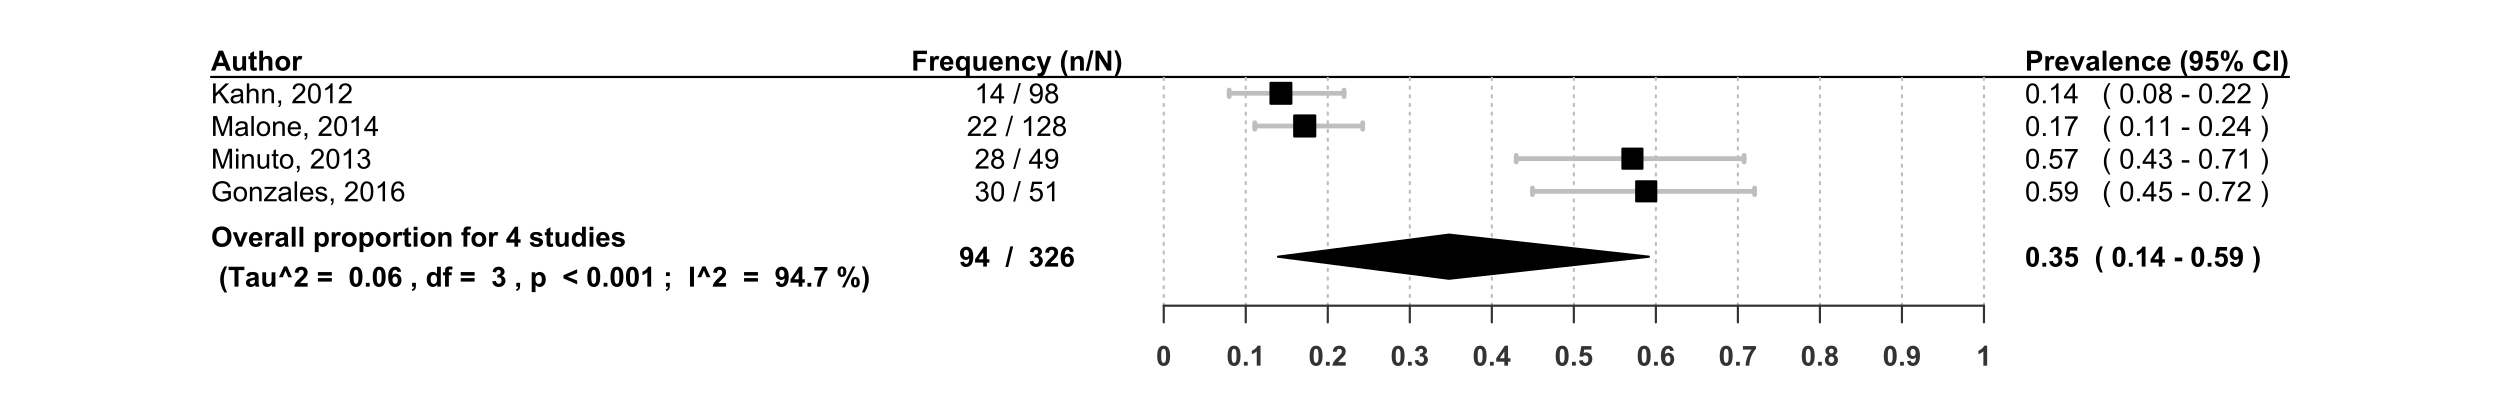 <?xml version="1.0" encoding="UTF-8"?>
<svg xmlns="http://www.w3.org/2000/svg" xmlns:xlink="http://www.w3.org/1999/xlink" width="864pt" height="144pt" viewBox="0 0 864 144" version="1.1">
<defs>
<g>
<symbol overflow="visible" id="glyph0-0">
<path style="stroke:none;" d="M 1.199 0 L 1.199 -6 L 6 -6 L 6 0 Z M 1.352 -0.148 L 5.852 -0.148 L 5.852 -5.852 L 1.352 -5.852 Z M 1.352 -0.148 "/>
</symbol>
<symbol overflow="visible" id="glyph0-1">
<path style="stroke:none;" d="M 6.895 0 L 5.387 0 L 4.785 -1.562 L 2.039 -1.562 L 1.473 0 L 0 0 L 2.676 -6.871 L 4.145 -6.871 Z M 4.34 -2.719 L 3.395 -5.27 L 2.465 -2.719 Z M 4.34 -2.719 "/>
</symbol>
<symbol overflow="visible" id="glyph0-2">
<path style="stroke:none;" d="M 3.965 0 L 3.965 -0.746 C 3.781 -0.477 3.543 -0.27 3.25 -0.117 C 2.953 0.035 2.641 0.109 2.316 0.113 C 1.977 0.109 1.676 0.039 1.414 -0.105 C 1.145 -0.254 0.953 -0.461 0.836 -0.727 C 0.715 -0.992 0.656 -1.359 0.66 -1.828 L 0.66 -4.977 L 1.977 -4.977 L 1.977 -2.691 C 1.973 -1.988 2 -1.559 2.051 -1.402 C 2.098 -1.242 2.184 -1.117 2.316 -1.027 C 2.441 -0.934 2.605 -0.891 2.805 -0.891 C 3.027 -0.891 3.227 -0.949 3.406 -1.074 C 3.582 -1.195 3.707 -1.352 3.773 -1.535 C 3.836 -1.715 3.867 -2.16 3.871 -2.879 L 3.871 -4.977 L 5.188 -4.977 L 5.188 0 Z M 3.965 0 "/>
</symbol>
<symbol overflow="visible" id="glyph0-3">
<path style="stroke:none;" d="M 2.973 -4.977 L 2.973 -3.93 L 2.07 -3.93 L 2.07 -1.922 C 2.066 -1.516 2.078 -1.277 2.098 -1.211 C 2.113 -1.141 2.152 -1.086 2.215 -1.043 C 2.273 -1 2.348 -0.977 2.438 -0.98 C 2.559 -0.977 2.734 -1.02 2.969 -1.105 L 3.078 -0.086 C 2.77 0.047 2.426 0.109 2.039 0.113 C 1.801 0.109 1.586 0.074 1.395 -0.004 C 1.203 -0.082 1.062 -0.188 0.977 -0.316 C 0.887 -0.441 0.824 -0.609 0.793 -0.828 C 0.762 -0.977 0.75 -1.289 0.75 -1.758 L 0.75 -3.93 L 0.145 -3.93 L 0.145 -4.977 L 0.75 -4.977 L 0.75 -5.969 L 2.07 -6.734 L 2.07 -4.977 Z M 2.973 -4.977 "/>
</symbol>
<symbol overflow="visible" id="glyph0-4">
<path style="stroke:none;" d="M 2 -6.871 L 2 -4.344 C 2.422 -4.836 2.93 -5.086 3.523 -5.09 C 3.824 -5.086 4.098 -5.031 4.344 -4.922 C 4.586 -4.809 4.77 -4.664 4.895 -4.488 C 5.016 -4.312 5.102 -4.117 5.148 -3.906 C 5.191 -3.691 5.215 -3.363 5.219 -2.922 L 5.219 0 L 3.898 0 L 3.898 -2.629 C 3.895 -3.148 3.871 -3.48 3.824 -3.625 C 3.773 -3.762 3.684 -3.871 3.559 -3.957 C 3.43 -4.035 3.273 -4.078 3.086 -4.082 C 2.863 -4.078 2.668 -4.023 2.5 -3.922 C 2.324 -3.812 2.199 -3.652 2.121 -3.441 C 2.039 -3.223 1.996 -2.906 2 -2.492 L 2 0 L 0.684 0 L 0.684 -6.871 Z M 2 -6.871 "/>
</symbol>
<symbol overflow="visible" id="glyph0-5">
<path style="stroke:none;" d="M 0.383 -2.559 C 0.379 -2.992 0.488 -3.414 0.707 -3.828 C 0.922 -4.234 1.227 -4.547 1.625 -4.766 C 2.016 -4.977 2.457 -5.086 2.949 -5.09 C 3.699 -5.086 4.316 -4.84 4.801 -4.355 C 5.277 -3.863 5.52 -3.246 5.523 -2.504 C 5.52 -1.746 5.277 -1.121 4.793 -0.629 C 4.305 -0.133 3.691 0.109 2.957 0.113 C 2.5 0.109 2.066 0.012 1.652 -0.195 C 1.238 -0.398 0.922 -0.703 0.707 -1.105 C 0.488 -1.5 0.379 -1.984 0.383 -2.559 Z M 1.734 -2.488 C 1.734 -1.992 1.852 -1.613 2.086 -1.355 C 2.32 -1.09 2.609 -0.961 2.953 -0.961 C 3.297 -0.961 3.582 -1.09 3.816 -1.355 C 4.047 -1.613 4.164 -1.996 4.168 -2.5 C 4.164 -2.984 4.047 -3.359 3.816 -3.621 C 3.582 -3.883 3.297 -4.012 2.953 -4.016 C 2.609 -4.012 2.32 -3.883 2.086 -3.621 C 1.852 -3.359 1.734 -2.98 1.734 -2.488 Z M 1.734 -2.488 "/>
</symbol>
<symbol overflow="visible" id="glyph0-6">
<path style="stroke:none;" d="M 1.949 0 L 0.633 0 L 0.633 -4.977 L 1.855 -4.977 L 1.855 -4.27 C 2.062 -4.602 2.25 -4.82 2.422 -4.93 C 2.586 -5.031 2.777 -5.086 2.992 -5.09 C 3.289 -5.086 3.578 -5.004 3.859 -4.844 L 3.449 -3.695 C 3.227 -3.836 3.02 -3.906 2.832 -3.91 C 2.645 -3.906 2.488 -3.855 2.363 -3.758 C 2.23 -3.652 2.129 -3.469 2.059 -3.207 C 1.98 -2.938 1.945 -2.383 1.949 -1.539 Z M 1.949 0 "/>
</symbol>
<symbol overflow="visible" id="glyph0-7">
<path style="stroke:none;" d="M 0.418 -3.395 C 0.414 -4.09 0.52 -4.68 0.73 -5.156 C 0.883 -5.504 1.098 -5.816 1.371 -6.098 C 1.641 -6.375 1.934 -6.582 2.258 -6.719 C 2.684 -6.895 3.18 -6.984 3.742 -6.988 C 4.75 -6.984 5.559 -6.672 6.168 -6.047 C 6.773 -5.418 7.078 -4.543 7.082 -3.426 C 7.078 -2.312 6.777 -1.445 6.176 -0.82 C 5.574 -0.195 4.766 0.117 3.758 0.117 C 2.734 0.117 1.922 -0.191 1.32 -0.816 C 0.715 -1.438 0.414 -2.297 0.418 -3.395 Z M 1.848 -3.441 C 1.844 -2.66 2.023 -2.07 2.387 -1.672 C 2.742 -1.266 3.199 -1.066 3.754 -1.07 C 4.305 -1.066 4.758 -1.266 5.117 -1.668 C 5.469 -2.062 5.648 -2.66 5.648 -3.461 C 5.648 -4.246 5.473 -4.832 5.129 -5.223 C 4.781 -5.605 4.324 -5.801 3.754 -5.805 C 3.18 -5.801 2.719 -5.605 2.371 -5.215 C 2.02 -4.82 1.844 -4.227 1.848 -3.441 Z M 1.848 -3.441 "/>
</symbol>
<symbol overflow="visible" id="glyph0-8">
<path style="stroke:none;" d="M 2.059 0 L 0.051 -4.977 L 1.434 -4.977 L 2.371 -2.438 L 2.645 -1.59 C 2.711 -1.801 2.758 -1.945 2.781 -2.016 C 2.82 -2.156 2.867 -2.297 2.922 -2.438 L 3.867 -4.977 L 5.223 -4.977 L 3.242 0 Z M 2.059 0 "/>
</symbol>
<symbol overflow="visible" id="glyph0-9">
<path style="stroke:none;" d="M 3.57 -1.586 L 4.883 -1.363 C 4.711 -0.879 4.445 -0.512 4.086 -0.262 C 3.719 -0.012 3.266 0.109 2.719 0.113 C 1.852 0.109 1.211 -0.168 0.797 -0.734 C 0.469 -1.184 0.305 -1.758 0.305 -2.453 C 0.305 -3.273 0.52 -3.918 0.949 -4.387 C 1.379 -4.852 1.922 -5.086 2.586 -5.09 C 3.324 -5.086 3.91 -4.84 4.34 -4.355 C 4.766 -3.863 4.969 -3.117 4.953 -2.109 L 1.656 -2.109 C 1.66 -1.719 1.766 -1.414 1.973 -1.195 C 2.172 -0.977 2.426 -0.867 2.734 -0.871 C 2.938 -0.867 3.109 -0.922 3.254 -1.039 C 3.391 -1.148 3.496 -1.332 3.57 -1.586 Z M 3.648 -2.914 C 3.637 -3.293 3.539 -3.586 3.352 -3.785 C 3.164 -3.98 2.934 -4.078 2.668 -4.082 C 2.375 -4.078 2.137 -3.973 1.953 -3.77 C 1.762 -3.555 1.672 -3.27 1.68 -2.914 Z M 3.648 -2.914 "/>
</symbol>
<symbol overflow="visible" id="glyph0-10">
<path style="stroke:none;" d="M 1.672 -3.461 L 0.477 -3.676 C 0.609 -4.152 0.844 -4.508 1.172 -4.742 C 1.5 -4.969 1.984 -5.086 2.633 -5.09 C 3.219 -5.086 3.656 -5.016 3.945 -4.879 C 4.23 -4.738 4.434 -4.562 4.555 -4.352 C 4.668 -4.137 4.727 -3.742 4.73 -3.172 L 4.715 -1.637 C 4.711 -1.195 4.73 -0.875 4.777 -0.668 C 4.816 -0.457 4.898 -0.234 5.016 0 L 3.711 0 C 3.672 -0.086 3.633 -0.215 3.586 -0.391 C 3.562 -0.465 3.547 -0.516 3.539 -0.543 C 3.312 -0.32 3.07 -0.156 2.816 -0.051 C 2.559 0.059 2.285 0.109 1.996 0.113 C 1.48 0.109 1.078 -0.027 0.785 -0.305 C 0.488 -0.582 0.34 -0.934 0.344 -1.359 C 0.34 -1.641 0.406 -1.891 0.543 -2.109 C 0.676 -2.328 0.863 -2.496 1.109 -2.617 C 1.348 -2.73 1.699 -2.832 2.156 -2.926 C 2.77 -3.035 3.195 -3.145 3.438 -3.25 L 3.438 -3.379 C 3.434 -3.629 3.371 -3.809 3.25 -3.918 C 3.121 -4.023 2.883 -4.078 2.539 -4.082 C 2.301 -4.078 2.121 -4.031 1.992 -3.941 C 1.859 -3.848 1.75 -3.688 1.672 -3.461 Z M 3.438 -2.391 C 3.266 -2.332 2.996 -2.262 2.633 -2.188 C 2.266 -2.105 2.027 -2.031 1.918 -1.961 C 1.742 -1.836 1.656 -1.68 1.66 -1.496 C 1.656 -1.309 1.727 -1.148 1.863 -1.016 C 2 -0.879 2.176 -0.812 2.391 -0.816 C 2.625 -0.812 2.852 -0.891 3.07 -1.051 C 3.227 -1.164 3.328 -1.309 3.383 -1.484 C 3.414 -1.594 3.434 -1.809 3.438 -2.129 Z M 3.438 -2.391 "/>
</symbol>
<symbol overflow="visible" id="glyph0-11">
<path style="stroke:none;" d="M 0.688 0 L 0.688 -6.871 L 2.008 -6.871 L 2.008 0 Z M 0.688 0 "/>
</symbol>
<symbol overflow="visible" id="glyph0-12">
<path style="stroke:none;" d=""/>
</symbol>
<symbol overflow="visible" id="glyph0-13">
<path style="stroke:none;" d="M 0.652 -4.977 L 1.879 -4.977 L 1.879 -4.246 C 2.035 -4.492 2.25 -4.695 2.523 -4.855 C 2.793 -5.008 3.094 -5.086 3.43 -5.09 C 4.004 -5.086 4.496 -4.859 4.902 -4.41 C 5.305 -3.953 5.508 -3.32 5.508 -2.516 C 5.508 -1.68 5.305 -1.035 4.898 -0.578 C 4.492 -0.117 4 0.109 3.422 0.113 C 3.145 0.109 2.895 0.059 2.672 -0.051 C 2.449 -0.156 2.215 -0.344 1.969 -0.613 L 1.969 1.895 L 0.652 1.895 Z M 1.953 -2.574 C 1.949 -2.012 2.062 -1.598 2.285 -1.332 C 2.508 -1.062 2.777 -0.93 3.098 -0.934 C 3.402 -0.93 3.656 -1.055 3.863 -1.301 C 4.062 -1.543 4.164 -1.945 4.168 -2.508 C 4.164 -3.027 4.059 -3.414 3.852 -3.668 C 3.641 -3.922 3.383 -4.047 3.074 -4.051 C 2.75 -4.047 2.484 -3.922 2.273 -3.676 C 2.059 -3.426 1.949 -3.059 1.953 -2.574 Z M 1.953 -2.574 "/>
</symbol>
<symbol overflow="visible" id="glyph0-14">
<path style="stroke:none;" d="M 0.688 -5.652 L 0.688 -6.871 L 2.008 -6.871 L 2.008 -5.652 Z M 0.688 0 L 0.688 -4.977 L 2.008 -4.977 L 2.008 0 Z M 0.688 0 "/>
</symbol>
<symbol overflow="visible" id="glyph0-15">
<path style="stroke:none;" d="M 5.219 0 L 3.898 0 L 3.898 -2.539 C 3.895 -3.074 3.867 -3.422 3.812 -3.582 C 3.754 -3.738 3.664 -3.863 3.539 -3.949 C 3.414 -4.035 3.262 -4.078 3.086 -4.082 C 2.855 -4.078 2.648 -4.016 2.469 -3.895 C 2.285 -3.766 2.164 -3.602 2.098 -3.398 C 2.027 -3.191 1.992 -2.809 1.996 -2.254 L 1.996 0 L 0.68 0 L 0.68 -4.977 L 1.902 -4.977 L 1.902 -4.246 C 2.336 -4.805 2.883 -5.086 3.543 -5.09 C 3.832 -5.086 4.098 -5.035 4.34 -4.934 C 4.578 -4.828 4.762 -4.691 4.887 -4.531 C 5.008 -4.367 5.094 -4.184 5.145 -3.98 C 5.191 -3.77 5.215 -3.477 5.219 -3.094 Z M 5.219 0 "/>
</symbol>
<symbol overflow="visible" id="glyph0-16">
<path style="stroke:none;" d="M 0.113 -4.977 L 0.844 -4.977 L 0.844 -5.352 C 0.844 -5.766 0.887 -6.078 0.977 -6.289 C 1.062 -6.492 1.227 -6.66 1.469 -6.793 C 1.707 -6.918 2.008 -6.984 2.375 -6.988 C 2.746 -6.984 3.113 -6.93 3.477 -6.82 L 3.301 -5.902 C 3.086 -5.949 2.887 -5.977 2.695 -5.977 C 2.504 -5.977 2.367 -5.93 2.285 -5.844 C 2.199 -5.75 2.156 -5.578 2.16 -5.328 L 2.16 -4.977 L 3.145 -4.977 L 3.145 -3.941 L 2.16 -3.941 L 2.16 0 L 0.844 0 L 0.844 -3.941 L 0.113 -3.941 Z M 0.113 -4.977 "/>
</symbol>
<symbol overflow="visible" id="glyph0-17">
<path style="stroke:none;" d="M 2.992 0 L 2.992 -1.383 L 0.18 -1.383 L 0.18 -2.535 L 3.16 -6.898 L 4.266 -6.898 L 4.266 -2.539 L 5.117 -2.539 L 5.117 -1.383 L 4.266 -1.383 L 4.266 0 Z M 2.992 -2.539 L 2.992 -4.891 L 1.41 -2.539 Z M 2.992 -2.539 "/>
</symbol>
<symbol overflow="visible" id="glyph0-18">
<path style="stroke:none;" d="M 0.227 -1.422 L 1.547 -1.621 C 1.602 -1.363 1.715 -1.168 1.891 -1.039 C 2.059 -0.902 2.297 -0.836 2.609 -0.84 C 2.945 -0.836 3.203 -0.898 3.379 -1.027 C 3.492 -1.109 3.551 -1.227 3.555 -1.379 C 3.551 -1.473 3.52 -1.555 3.461 -1.625 C 3.391 -1.684 3.242 -1.742 3.02 -1.801 C 1.953 -2.031 1.281 -2.246 1 -2.441 C 0.602 -2.707 0.402 -3.082 0.406 -3.562 C 0.402 -3.992 0.574 -4.352 0.918 -4.648 C 1.258 -4.938 1.785 -5.086 2.504 -5.09 C 3.18 -5.086 3.688 -4.977 4.02 -4.758 C 4.352 -4.535 4.578 -4.207 4.707 -3.773 L 3.465 -3.543 C 3.406 -3.734 3.305 -3.883 3.16 -3.988 C 3.008 -4.09 2.797 -4.141 2.527 -4.145 C 2.176 -4.141 1.93 -4.094 1.781 -4 C 1.68 -3.926 1.629 -3.836 1.633 -3.73 C 1.629 -3.633 1.672 -3.555 1.762 -3.492 C 1.879 -3.402 2.289 -3.277 2.992 -3.121 C 3.691 -2.961 4.18 -2.766 4.461 -2.535 C 4.734 -2.297 4.875 -1.969 4.875 -1.555 C 4.875 -1.094 4.684 -0.703 4.301 -0.379 C 3.918 -0.051 3.352 0.109 2.609 0.113 C 1.93 0.109 1.395 -0.023 1 -0.297 C 0.602 -0.57 0.344 -0.945 0.227 -1.422 Z M 0.227 -1.422 "/>
</symbol>
<symbol overflow="visible" id="glyph0-19">
<path style="stroke:none;" d="M 5.254 0 L 4.031 0 L 4.031 -0.73 C 3.828 -0.445 3.586 -0.234 3.312 -0.094 C 3.031 0.043 2.754 0.109 2.477 0.113 C 1.902 0.109 1.41 -0.117 1.004 -0.578 C 0.594 -1.035 0.391 -1.68 0.395 -2.508 C 0.391 -3.352 0.59 -3.992 0.988 -4.43 C 1.383 -4.867 1.883 -5.086 2.492 -5.09 C 3.047 -5.086 3.531 -4.855 3.938 -4.398 L 3.938 -6.871 L 5.254 -6.871 Z M 1.738 -2.598 C 1.734 -2.062 1.809 -1.68 1.961 -1.445 C 2.168 -1.098 2.465 -0.926 2.852 -0.93 C 3.152 -0.926 3.41 -1.055 3.621 -1.316 C 3.832 -1.57 3.938 -1.953 3.941 -2.469 C 3.938 -3.039 3.836 -3.453 3.633 -3.703 C 3.426 -3.953 3.16 -4.078 2.84 -4.082 C 2.523 -4.078 2.262 -3.953 2.055 -3.707 C 1.84 -3.457 1.734 -3.086 1.738 -2.598 Z M 1.738 -2.598 "/>
</symbol>
<symbol overflow="visible" id="glyph0-20">
<path style="stroke:none;" d="M 2.875 2.02 L 1.969 2.02 C 1.488 1.297 1.121 0.551 0.875 -0.23 C 0.621 -1.004 0.496 -1.758 0.5 -2.488 C 0.496 -3.391 0.652 -4.246 0.965 -5.055 C 1.23 -5.75 1.57 -6.395 1.988 -6.988 L 2.887 -6.988 C 2.457 -6.039 2.164 -5.234 2.004 -4.574 C 1.84 -3.906 1.758 -3.203 1.762 -2.461 C 1.758 -1.945 1.805 -1.418 1.902 -0.883 C 1.996 -0.344 2.129 0.164 2.297 0.648 C 2.406 0.965 2.598 1.422 2.875 2.02 Z M 2.875 2.02 "/>
</symbol>
<symbol overflow="visible" id="glyph0-21">
<path style="stroke:none;" d="M 2.246 0 L 2.246 -5.711 L 0.207 -5.711 L 0.207 -6.871 L 5.668 -6.871 L 5.668 -5.711 L 3.633 -5.711 L 3.633 0 Z M 2.246 0 "/>
</symbol>
<symbol overflow="visible" id="glyph0-22">
<path style="stroke:none;" d="M 0.539 -3.242 L 2.301 -6.988 L 3.348 -6.988 L 5.062 -3.242 L 3.73 -3.242 L 2.805 -5.535 L 1.879 -3.242 Z M 0.539 -3.242 "/>
</symbol>
<symbol overflow="visible" id="glyph0-23">
<path style="stroke:none;" d="M 4.855 -1.223 L 4.855 0 L 0.238 0 C 0.285 -0.461 0.434 -0.898 0.688 -1.316 C 0.934 -1.727 1.43 -2.273 2.172 -2.961 C 2.762 -3.512 3.125 -3.887 3.262 -4.086 C 3.441 -4.355 3.531 -4.625 3.535 -4.895 C 3.531 -5.184 3.453 -5.41 3.297 -5.57 C 3.137 -5.727 2.918 -5.805 2.645 -5.809 C 2.363 -5.805 2.145 -5.723 1.984 -5.559 C 1.82 -5.391 1.727 -5.117 1.707 -4.734 L 0.395 -4.867 C 0.469 -5.59 0.715 -6.109 1.129 -6.426 C 1.539 -6.738 2.055 -6.895 2.676 -6.898 C 3.352 -6.895 3.883 -6.715 4.273 -6.352 C 4.656 -5.984 4.852 -5.527 4.855 -4.988 C 4.852 -4.676 4.797 -4.383 4.688 -4.102 C 4.578 -3.82 4.402 -3.527 4.164 -3.227 C 4 -3.02 3.711 -2.727 3.297 -2.348 C 2.879 -1.965 2.617 -1.711 2.508 -1.59 C 2.398 -1.461 2.309 -1.34 2.242 -1.223 Z M 4.855 -1.223 "/>
</symbol>
<symbol overflow="visible" id="glyph0-24">
<path style="stroke:none;" d="M 0.398 -3.824 L 0.398 -5.035 L 5.203 -5.035 L 5.203 -3.824 Z M 0.398 -1.742 L 0.398 -2.957 L 5.203 -2.957 L 5.203 -1.742 Z M 0.398 -1.742 "/>
</symbol>
<symbol overflow="visible" id="glyph0-25">
<path style="stroke:none;" d="M 2.633 -6.898 C 3.297 -6.895 3.82 -6.66 4.195 -6.188 C 4.641 -5.625 4.863 -4.691 4.867 -3.391 C 4.863 -2.086 4.637 -1.152 4.191 -0.586 C 3.816 -0.117 3.297 0.117 2.633 0.117 C 1.961 0.117 1.422 -0.137 1.016 -0.652 C 0.602 -1.164 0.398 -2.082 0.402 -3.402 C 0.398 -4.695 0.625 -5.625 1.078 -6.195 C 1.449 -6.66 1.965 -6.895 2.633 -6.898 Z M 2.633 -5.809 C 2.469 -5.805 2.328 -5.754 2.207 -5.656 C 2.078 -5.551 1.98 -5.371 1.918 -5.109 C 1.824 -4.766 1.781 -4.191 1.781 -3.391 C 1.781 -2.582 1.82 -2.027 1.902 -1.727 C 1.98 -1.422 2.082 -1.223 2.207 -1.125 C 2.328 -1.023 2.469 -0.973 2.633 -0.977 C 2.789 -0.973 2.934 -1.023 3.062 -1.129 C 3.184 -1.227 3.281 -1.406 3.352 -1.672 C 3.441 -2.008 3.484 -2.582 3.488 -3.391 C 3.484 -4.191 3.445 -4.746 3.363 -5.051 C 3.281 -5.352 3.18 -5.551 3.059 -5.656 C 2.934 -5.754 2.789 -5.805 2.633 -5.809 Z M 2.633 -5.809 "/>
</symbol>
<symbol overflow="visible" id="glyph0-26">
<path style="stroke:none;" d="M 0.688 0 L 0.688 -1.316 L 2.008 -1.316 L 2.008 0 Z M 0.688 0 "/>
</symbol>
<symbol overflow="visible" id="glyph0-27">
<path style="stroke:none;" d="M 4.871 -5.188 L 3.594 -5.047 C 3.559 -5.305 3.48 -5.5 3.352 -5.629 C 3.219 -5.75 3.047 -5.812 2.84 -5.816 C 2.559 -5.812 2.324 -5.688 2.133 -5.441 C 1.941 -5.188 1.82 -4.668 1.773 -3.883 C 2.098 -4.266 2.504 -4.457 2.996 -4.461 C 3.543 -4.457 4.016 -4.25 4.406 -3.832 C 4.797 -3.414 4.992 -2.871 4.996 -2.211 C 4.992 -1.504 4.785 -0.941 4.375 -0.52 C 3.961 -0.094 3.434 0.117 2.789 0.117 C 2.094 0.117 1.523 -0.152 1.078 -0.691 C 0.629 -1.23 0.402 -2.113 0.406 -3.344 C 0.402 -4.598 0.637 -5.504 1.105 -6.062 C 1.57 -6.617 2.176 -6.895 2.922 -6.898 C 3.441 -6.895 3.871 -6.75 4.215 -6.461 C 4.555 -6.168 4.773 -5.742 4.871 -5.188 Z M 1.883 -2.316 C 1.879 -1.883 1.98 -1.555 2.18 -1.324 C 2.375 -1.09 2.598 -0.973 2.855 -0.977 C 3.094 -0.973 3.297 -1.066 3.461 -1.262 C 3.621 -1.449 3.703 -1.762 3.707 -2.199 C 3.703 -2.641 3.617 -2.969 3.445 -3.18 C 3.27 -3.387 3.051 -3.492 2.789 -3.492 C 2.535 -3.492 2.32 -3.391 2.145 -3.195 C 1.969 -2.992 1.879 -2.699 1.883 -2.316 Z M 1.883 -2.316 "/>
</symbol>
<symbol overflow="visible" id="glyph0-28">
<path style="stroke:none;" d="M 0.656 -1.316 L 1.973 -1.316 L 1.973 -0.375 C 1.969 0.004 1.938 0.305 1.875 0.527 C 1.809 0.746 1.684 0.941 1.5 1.121 C 1.316 1.293 1.082 1.43 0.805 1.531 L 0.547 0.988 C 0.809 0.898 1 0.777 1.113 0.629 C 1.227 0.473 1.285 0.266 1.293 0 L 0.656 0 Z M 0.656 -1.316 "/>
</symbol>
<symbol overflow="visible" id="glyph0-29">
<path style="stroke:none;" d="M 0.359 -1.824 L 1.637 -1.977 C 1.672 -1.648 1.781 -1.402 1.961 -1.234 C 2.137 -1.059 2.352 -0.973 2.609 -0.977 C 2.879 -0.973 3.109 -1.074 3.297 -1.285 C 3.48 -1.488 3.574 -1.766 3.578 -2.117 C 3.574 -2.445 3.484 -2.711 3.309 -2.906 C 3.129 -3.098 2.91 -3.191 2.656 -3.195 C 2.484 -3.191 2.285 -3.16 2.055 -3.098 L 2.199 -4.172 C 2.551 -4.16 2.824 -4.234 3.016 -4.402 C 3.199 -4.562 3.293 -4.781 3.297 -5.059 C 3.293 -5.285 3.223 -5.469 3.09 -5.609 C 2.949 -5.742 2.766 -5.812 2.539 -5.816 C 2.312 -5.812 2.121 -5.734 1.965 -5.582 C 1.801 -5.422 1.703 -5.195 1.672 -4.898 L 0.461 -5.105 C 0.543 -5.516 0.668 -5.848 0.84 -6.098 C 1.008 -6.344 1.246 -6.539 1.555 -6.684 C 1.855 -6.824 2.199 -6.895 2.578 -6.898 C 3.223 -6.895 3.738 -6.691 4.133 -6.281 C 4.453 -5.941 4.617 -5.559 4.617 -5.137 C 4.617 -4.531 4.285 -4.051 3.629 -3.695 C 4.02 -3.605 4.336 -3.414 4.57 -3.125 C 4.805 -2.828 4.922 -2.477 4.926 -2.062 C 4.922 -1.457 4.703 -0.941 4.266 -0.52 C 3.824 -0.094 3.273 0.117 2.621 0.117 C 1.996 0.117 1.48 -0.059 1.074 -0.418 C 0.66 -0.773 0.422 -1.242 0.359 -1.824 Z M 0.359 -1.824 "/>
</symbol>
<symbol overflow="visible" id="glyph0-30">
<path style="stroke:none;" d="M 5.156 -0.781 L 0.445 -2.832 L 0.445 -3.965 L 5.156 -6.004 L 5.156 -4.668 L 1.871 -3.414 L 5.156 -2.109 Z M 5.156 -0.781 "/>
</symbol>
<symbol overflow="visible" id="glyph0-31">
<path style="stroke:none;" d="M 3.777 0 L 2.461 0 L 2.461 -4.965 C 1.977 -4.512 1.406 -4.18 0.758 -3.965 L 0.758 -5.16 C 1.098 -5.27 1.473 -5.484 1.879 -5.801 C 2.281 -6.113 2.559 -6.477 2.711 -6.898 L 3.777 -6.898 Z M 3.777 0 "/>
</symbol>
<symbol overflow="visible" id="glyph0-32">
<path style="stroke:none;" d="M 0.906 -3.66 L 0.906 -4.977 L 2.223 -4.977 L 2.223 -3.66 Z M 0.906 -1.316 L 2.223 -1.316 L 2.223 -0.375 C 2.219 0.004 2.188 0.305 2.121 0.527 C 2.055 0.746 1.93 0.941 1.75 1.121 C 1.566 1.293 1.336 1.43 1.055 1.531 L 0.797 0.988 C 1.062 0.898 1.25 0.777 1.363 0.625 C 1.473 0.465 1.531 0.258 1.543 0 L 0.906 0 Z M 0.906 -1.316 "/>
</symbol>
<symbol overflow="visible" id="glyph0-33">
<path style="stroke:none;" d="M 0.656 0 L 0.656 -6.871 L 2.043 -6.871 L 2.043 0 Z M 0.656 0 "/>
</symbol>
<symbol overflow="visible" id="glyph0-34">
<path style="stroke:none;" d="M 0.438 -1.59 L 1.711 -1.73 C 1.742 -1.465 1.82 -1.273 1.953 -1.152 C 2.082 -1.023 2.258 -0.961 2.477 -0.965 C 2.746 -0.961 2.977 -1.086 3.168 -1.34 C 3.355 -1.586 3.477 -2.105 3.535 -2.898 C 3.199 -2.512 2.785 -2.32 2.293 -2.32 C 1.746 -2.32 1.281 -2.527 0.891 -2.945 C 0.5 -3.359 0.305 -3.902 0.305 -4.574 C 0.305 -5.27 0.512 -5.832 0.926 -6.258 C 1.34 -6.684 1.867 -6.895 2.508 -6.898 C 3.203 -6.895 3.773 -6.625 4.223 -6.09 C 4.668 -5.547 4.891 -4.66 4.895 -3.43 C 4.891 -2.172 4.66 -1.266 4.195 -0.711 C 3.727 -0.156 3.117 0.117 2.375 0.121 C 1.836 0.117 1.402 -0.023 1.074 -0.305 C 0.738 -0.59 0.527 -1.016 0.438 -1.59 Z M 3.418 -4.469 C 3.414 -4.891 3.316 -5.219 3.125 -5.457 C 2.926 -5.688 2.699 -5.805 2.445 -5.809 C 2.199 -5.805 2 -5.711 1.84 -5.52 C 1.676 -5.324 1.594 -5.008 1.598 -4.574 C 1.594 -4.129 1.68 -3.805 1.859 -3.598 C 2.031 -3.387 2.25 -3.281 2.516 -3.285 C 2.766 -3.281 2.98 -3.383 3.156 -3.586 C 3.328 -3.785 3.414 -4.078 3.418 -4.469 Z M 3.418 -4.469 "/>
</symbol>
<symbol overflow="visible" id="glyph0-35">
<path style="stroke:none;" d="M 0.406 -5.555 L 0.406 -6.777 L 4.914 -6.777 L 4.914 -5.82 C 4.539 -5.453 4.16 -4.93 3.777 -4.246 C 3.391 -3.559 3.098 -2.832 2.898 -2.062 C 2.695 -1.293 2.598 -0.605 2.602 0 L 1.332 0 C 1.348 -0.949 1.543 -1.918 1.918 -2.906 C 2.285 -3.891 2.781 -4.773 3.402 -5.555 Z M 0.406 -5.555 "/>
</symbol>
<symbol overflow="visible" id="glyph0-36">
<path style="stroke:none;" d="M 0.418 -5.176 C 0.414 -5.785 0.551 -6.242 0.82 -6.543 C 1.09 -6.836 1.457 -6.984 1.922 -6.988 C 2.398 -6.984 2.77 -6.836 3.043 -6.543 C 3.309 -6.246 3.445 -5.789 3.449 -5.176 C 3.445 -4.555 3.309 -4.098 3.043 -3.805 C 2.77 -3.504 2.406 -3.355 1.945 -3.359 C 1.465 -3.355 1.09 -3.504 0.82 -3.801 C 0.551 -4.094 0.414 -4.551 0.418 -5.176 Z M 1.445 -5.184 C 1.441 -4.734 1.492 -4.434 1.598 -4.285 C 1.672 -4.168 1.781 -4.113 1.922 -4.117 C 2.062 -4.113 2.172 -4.168 2.25 -4.285 C 2.348 -4.434 2.395 -4.734 2.398 -5.184 C 2.395 -5.629 2.348 -5.926 2.25 -6.078 C 2.172 -6.191 2.062 -6.25 1.922 -6.254 C 1.781 -6.25 1.672 -6.195 1.598 -6.086 C 1.492 -5.93 1.441 -5.629 1.445 -5.184 Z M 2.926 0.262 L 1.949 0.262 L 5.609 -6.988 L 6.559 -6.988 Z M 5.055 -1.543 C 5.051 -2.152 5.184 -2.609 5.457 -2.91 C 5.723 -3.203 6.094 -3.352 6.566 -3.355 C 7.035 -3.352 7.406 -3.203 7.68 -2.91 C 7.949 -2.609 8.086 -2.152 8.086 -1.543 C 8.086 -0.918 7.949 -0.461 7.68 -0.168 C 7.406 0.129 7.039 0.273 6.582 0.277 C 6.098 0.273 5.723 0.129 5.457 -0.168 C 5.184 -0.461 5.051 -0.918 5.055 -1.543 Z M 6.078 -1.547 C 6.074 -1.098 6.129 -0.797 6.234 -0.652 C 6.312 -0.531 6.418 -0.473 6.559 -0.477 C 6.695 -0.473 6.805 -0.531 6.883 -0.648 C 6.98 -0.797 7.031 -1.098 7.035 -1.547 C 7.031 -1.992 6.98 -2.289 6.887 -2.445 C 6.805 -2.555 6.695 -2.613 6.559 -2.617 C 6.414 -2.613 6.309 -2.555 6.234 -2.445 C 6.129 -2.289 6.074 -1.992 6.078 -1.547 Z M 6.078 -1.547 "/>
</symbol>
<symbol overflow="visible" id="glyph0-37">
<path style="stroke:none;" d="M 0.324 2.02 C 0.578 1.461 0.762 1.035 0.871 0.742 C 0.977 0.441 1.074 0.102 1.168 -0.285 C 1.254 -0.672 1.32 -1.039 1.367 -1.391 C 1.406 -1.734 1.43 -2.094 1.434 -2.461 C 1.43 -3.203 1.352 -3.906 1.195 -4.574 C 1.035 -5.234 0.738 -6.039 0.312 -6.988 L 1.211 -6.988 C 1.68 -6.312 2.047 -5.602 2.309 -4.852 C 2.566 -4.098 2.695 -3.332 2.699 -2.559 C 2.695 -1.902 2.594 -1.203 2.391 -0.461 C 2.156 0.379 1.77 1.203 1.234 2.02 Z M 0.324 2.02 "/>
</symbol>
<symbol overflow="visible" id="glyph0-38">
<path style="stroke:none;" d="M 0.707 0 L 0.707 -6.871 L 5.418 -6.871 L 5.418 -5.711 L 2.094 -5.711 L 2.094 -4.082 L 4.965 -4.082 L 4.965 -2.922 L 2.094 -2.922 L 2.094 0 Z M 0.707 0 "/>
</symbol>
<symbol overflow="visible" id="glyph0-39">
<path style="stroke:none;" d="M 3.941 1.895 L 3.941 -0.609 C 3.766 -0.387 3.551 -0.211 3.297 -0.082 C 3.039 0.047 2.762 0.109 2.469 0.113 C 1.898 0.109 1.434 -0.098 1.074 -0.523 C 0.637 -1.016 0.422 -1.691 0.426 -2.547 C 0.422 -3.344 0.625 -3.969 1.031 -4.418 C 1.438 -4.863 1.938 -5.086 2.539 -5.09 C 2.867 -5.086 3.156 -5.016 3.402 -4.879 C 3.641 -4.734 3.855 -4.523 4.047 -4.242 L 4.047 -4.977 L 5.258 -4.977 L 5.258 1.895 Z M 3.984 -2.551 C 3.984 -3.055 3.879 -3.434 3.672 -3.684 C 3.461 -3.93 3.199 -4.055 2.891 -4.059 C 2.57 -4.055 2.305 -3.93 2.094 -3.68 C 1.875 -3.426 1.77 -3.023 1.773 -2.477 C 1.77 -1.926 1.871 -1.531 2.082 -1.293 C 2.285 -1.047 2.539 -0.926 2.844 -0.93 C 3.145 -0.926 3.41 -1.062 3.641 -1.336 C 3.867 -1.605 3.984 -2.008 3.984 -2.551 Z M 3.984 -2.551 "/>
</symbol>
<symbol overflow="visible" id="glyph0-40">
<path style="stroke:none;" d="M 5.031 -3.508 L 3.73 -3.273 C 3.684 -3.527 3.586 -3.723 3.434 -3.855 C 3.277 -3.988 3.074 -4.055 2.832 -4.055 C 2.5 -4.055 2.238 -3.941 2.047 -3.715 C 1.848 -3.488 1.75 -3.109 1.754 -2.578 C 1.75 -1.984 1.852 -1.566 2.051 -1.324 C 2.246 -1.082 2.512 -0.961 2.852 -0.961 C 3.098 -0.961 3.301 -1.031 3.465 -1.172 C 3.621 -1.312 3.734 -1.555 3.801 -1.906 L 5.094 -1.688 C 4.957 -1.094 4.699 -0.645 4.32 -0.34 C 3.938 -0.039 3.43 0.109 2.789 0.113 C 2.059 0.109 1.477 -0.117 1.047 -0.574 C 0.613 -1.035 0.398 -1.672 0.398 -2.484 C 0.398 -3.305 0.613 -3.941 1.051 -4.402 C 1.48 -4.855 2.07 -5.086 2.812 -5.09 C 3.418 -5.086 3.898 -4.957 4.258 -4.699 C 4.613 -4.438 4.871 -4.039 5.031 -3.508 Z M 5.031 -3.508 "/>
</symbol>
<symbol overflow="visible" id="glyph0-41">
<path style="stroke:none;" d="M 0.066 -4.977 L 1.469 -4.977 L 2.656 -1.445 L 3.82 -4.977 L 5.184 -4.977 L 3.426 -0.188 L 3.113 0.68 C 2.992 0.969 2.883 1.188 2.781 1.344 C 2.676 1.492 2.555 1.617 2.422 1.715 C 2.281 1.809 2.113 1.883 1.918 1.938 C 1.715 1.988 1.492 2.016 1.246 2.02 C 0.992 2.016 0.742 1.988 0.5 1.941 L 0.383 0.91 C 0.586 0.945 0.773 0.965 0.941 0.969 C 1.246 0.965 1.473 0.875 1.621 0.699 C 1.766 0.516 1.879 0.289 1.961 0.016 Z M 0.066 -4.977 "/>
</symbol>
<symbol overflow="visible" id="glyph0-42">
<path style="stroke:none;" d="M -0.016 0.117 L 1.688 -6.988 L 2.676 -6.988 L 0.957 0.117 Z M -0.016 0.117 "/>
</symbol>
<symbol overflow="visible" id="glyph0-43">
<path style="stroke:none;" d="M 0.711 0 L 0.711 -6.871 L 2.062 -6.871 L 4.875 -2.281 L 4.875 -6.871 L 6.164 -6.871 L 6.164 0 L 4.773 0 L 2 -4.48 L 2 0 Z M 0.711 0 "/>
</symbol>
<symbol overflow="visible" id="glyph0-44">
<path style="stroke:none;" d="M 0.699 0 L 0.699 -6.871 L 2.926 -6.871 C 3.766 -6.867 4.316 -6.832 4.574 -6.77 C 4.965 -6.66 5.293 -6.438 5.562 -6.094 C 5.824 -5.75 5.957 -5.305 5.961 -4.758 C 5.957 -4.336 5.883 -3.98 5.73 -3.691 C 5.578 -3.402 5.383 -3.176 5.148 -3.016 C 4.91 -2.848 4.672 -2.738 4.43 -2.691 C 4.098 -2.621 3.617 -2.59 2.992 -2.594 L 2.086 -2.594 L 2.086 0 Z M 2.086 -5.711 L 2.086 -3.758 L 2.844 -3.758 C 3.387 -3.754 3.754 -3.793 3.941 -3.867 C 4.125 -3.938 4.27 -4.047 4.375 -4.203 C 4.477 -4.352 4.527 -4.531 4.531 -4.738 C 4.527 -4.984 4.457 -5.191 4.312 -5.355 C 4.164 -5.52 3.977 -5.621 3.754 -5.664 C 3.586 -5.691 3.254 -5.707 2.758 -5.711 Z M 2.086 -5.711 "/>
</symbol>
<symbol overflow="visible" id="glyph0-45">
<path style="stroke:none;" d="M 0.426 -1.766 L 1.738 -1.902 C 1.773 -1.602 1.883 -1.367 2.07 -1.195 C 2.25 -1.023 2.465 -0.938 2.711 -0.938 C 2.98 -0.938 3.211 -1.047 3.406 -1.273 C 3.594 -1.492 3.691 -1.828 3.695 -2.281 C 3.691 -2.699 3.598 -3.016 3.41 -3.23 C 3.219 -3.438 2.973 -3.543 2.672 -3.547 C 2.293 -3.543 1.953 -3.379 1.656 -3.047 L 0.586 -3.203 L 1.262 -6.777 L 4.742 -6.777 L 4.742 -5.547 L 2.258 -5.547 L 2.055 -4.379 C 2.344 -4.52 2.645 -4.594 2.953 -4.598 C 3.535 -4.594 4.027 -4.383 4.438 -3.961 C 4.84 -3.535 5.043 -2.98 5.047 -2.305 C 5.043 -1.734 4.879 -1.23 4.555 -0.793 C 4.105 -0.184 3.488 0.117 2.695 0.117 C 2.059 0.117 1.539 -0.051 1.141 -0.395 C 0.738 -0.73 0.5 -1.188 0.426 -1.766 Z M 0.426 -1.766 "/>
</symbol>
<symbol overflow="visible" id="glyph0-46">
<path style="stroke:none;" d="M 5.094 -2.527 L 6.441 -2.102 C 6.23 -1.348 5.887 -0.789 5.41 -0.43 C 4.926 -0.062 4.32 0.117 3.586 0.117 C 2.672 0.117 1.922 -0.191 1.336 -0.816 C 0.746 -1.438 0.449 -2.293 0.453 -3.375 C 0.449 -4.516 0.746 -5.402 1.34 -6.039 C 1.93 -6.668 2.707 -6.984 3.672 -6.988 C 4.508 -6.984 5.191 -6.734 5.719 -6.242 C 6.031 -5.945 6.266 -5.523 6.422 -4.977 L 5.047 -4.648 C 4.961 -5 4.793 -5.281 4.539 -5.492 C 4.277 -5.695 3.965 -5.801 3.602 -5.805 C 3.09 -5.801 2.676 -5.617 2.359 -5.254 C 2.039 -4.887 1.879 -4.293 1.883 -3.477 C 1.879 -2.605 2.035 -1.988 2.352 -1.621 C 2.66 -1.25 3.066 -1.066 3.57 -1.07 C 3.938 -1.066 4.258 -1.184 4.523 -1.422 C 4.789 -1.652 4.977 -2.02 5.094 -2.527 Z M 5.094 -2.527 "/>
</symbol>
<symbol overflow="visible" id="glyph0-47">
<path style="stroke:none;" d="M 0.539 -1.832 L 0.539 -3.148 L 3.125 -3.148 L 3.125 -1.832 Z M 0.539 -1.832 "/>
</symbol>
<symbol overflow="visible" id="glyph0-48">
<path style="stroke:none;" d="M 1.539 -3.707 C 1.195 -3.848 0.945 -4.047 0.793 -4.301 C 0.637 -4.551 0.562 -4.824 0.562 -5.129 C 0.562 -5.637 0.738 -6.062 1.098 -6.398 C 1.453 -6.73 1.965 -6.895 2.625 -6.898 C 3.277 -6.895 3.781 -6.73 4.145 -6.398 C 4.504 -6.062 4.688 -5.637 4.688 -5.129 C 4.688 -4.805 4.602 -4.523 4.438 -4.277 C 4.27 -4.027 4.039 -3.836 3.742 -3.707 C 4.121 -3.551 4.41 -3.328 4.609 -3.035 C 4.805 -2.742 4.902 -2.402 4.906 -2.02 C 4.902 -1.383 4.703 -0.867 4.301 -0.473 C 3.895 -0.078 3.355 0.117 2.688 0.121 C 2.059 0.117 1.539 -0.043 1.125 -0.371 C 0.633 -0.754 0.387 -1.285 0.391 -1.965 C 0.387 -2.332 0.477 -2.676 0.664 -2.988 C 0.844 -3.297 1.137 -3.535 1.539 -3.707 Z M 1.809 -5.035 C 1.805 -4.77 1.879 -4.566 2.031 -4.418 C 2.176 -4.27 2.375 -4.195 2.625 -4.199 C 2.875 -4.195 3.074 -4.27 3.223 -4.422 C 3.371 -4.566 3.445 -4.773 3.449 -5.039 C 3.445 -5.285 3.371 -5.48 3.227 -5.633 C 3.074 -5.777 2.879 -5.852 2.641 -5.855 C 2.383 -5.852 2.18 -5.777 2.031 -5.629 C 1.879 -5.477 1.805 -5.277 1.809 -5.035 Z M 1.688 -2.09 C 1.688 -1.727 1.777 -1.445 1.965 -1.242 C 2.148 -1.039 2.383 -0.938 2.664 -0.938 C 2.934 -0.938 3.156 -1.035 3.336 -1.23 C 3.512 -1.426 3.602 -1.707 3.605 -2.078 C 3.602 -2.395 3.512 -2.652 3.332 -2.852 C 3.148 -3.043 2.918 -3.141 2.645 -3.145 C 2.316 -3.141 2.078 -3.031 1.922 -2.812 C 1.766 -2.59 1.688 -2.348 1.688 -2.09 Z M 1.688 -2.09 "/>
</symbol>
<symbol overflow="visible" id="glyph1-0">
<path style="stroke:none;" d="M 1.199 0 L 1.199 -6 L 6 -6 L 6 0 Z M 1.352 -0.148 L 5.852 -0.148 L 5.852 -5.852 L 1.352 -5.852 Z M 1.352 -0.148 "/>
</symbol>
<symbol overflow="visible" id="glyph1-1">
<path style="stroke:none;" d="M 0.703 0 L 0.703 -6.871 L 1.613 -6.871 L 1.613 -3.465 L 5.023 -6.871 L 6.258 -6.871 L 3.375 -4.086 L 6.383 0 L 5.184 0 L 2.738 -3.477 L 1.613 -2.383 L 1.613 0 Z M 0.703 0 "/>
</symbol>
<symbol overflow="visible" id="glyph1-2">
<path style="stroke:none;" d="M 3.883 -0.613 C 3.566 -0.344 3.266 -0.156 2.98 -0.051 C 2.688 0.059 2.375 0.109 2.047 0.113 C 1.496 0.109 1.078 -0.02 0.785 -0.285 C 0.492 -0.551 0.344 -0.895 0.348 -1.312 C 0.344 -1.555 0.398 -1.777 0.512 -1.98 C 0.621 -2.18 0.77 -2.34 0.949 -2.465 C 1.129 -2.586 1.328 -2.68 1.555 -2.742 C 1.719 -2.785 1.969 -2.824 2.305 -2.867 C 2.984 -2.945 3.488 -3.043 3.812 -3.16 C 3.812 -3.27 3.812 -3.344 3.816 -3.379 C 3.812 -3.719 3.734 -3.961 3.578 -4.105 C 3.359 -4.293 3.039 -4.387 2.617 -4.391 C 2.215 -4.387 1.922 -4.32 1.734 -4.184 C 1.547 -4.043 1.406 -3.797 1.316 -3.445 L 0.492 -3.559 C 0.566 -3.906 0.688 -4.191 0.863 -4.41 C 1.031 -4.625 1.281 -4.793 1.605 -4.914 C 1.93 -5.027 2.305 -5.086 2.738 -5.09 C 3.16 -5.086 3.508 -5.035 3.773 -4.938 C 4.039 -4.836 4.234 -4.711 4.359 -4.562 C 4.484 -4.41 4.57 -4.219 4.621 -3.988 C 4.648 -3.844 4.664 -3.586 4.664 -3.211 L 4.664 -2.086 C 4.664 -1.301 4.68 -0.805 4.719 -0.598 C 4.75 -0.387 4.82 -0.188 4.93 0 L 4.051 0 C 3.957 -0.172 3.902 -0.375 3.883 -0.613 Z M 3.812 -2.5 C 3.504 -2.371 3.043 -2.266 2.434 -2.18 C 2.082 -2.129 1.836 -2.07 1.695 -2.012 C 1.547 -1.945 1.438 -1.855 1.363 -1.734 C 1.281 -1.613 1.242 -1.48 1.246 -1.336 C 1.242 -1.109 1.328 -0.922 1.5 -0.773 C 1.672 -0.621 1.922 -0.543 2.25 -0.547 C 2.574 -0.543 2.863 -0.617 3.117 -0.762 C 3.367 -0.902 3.551 -1.094 3.676 -1.344 C 3.762 -1.531 3.809 -1.812 3.812 -2.188 Z M 3.812 -2.5 "/>
</symbol>
<symbol overflow="visible" id="glyph1-3">
<path style="stroke:none;" d="M 0.633 0 L 0.633 -6.871 L 1.477 -6.871 L 1.477 -4.406 C 1.867 -4.859 2.363 -5.086 2.969 -5.09 C 3.332 -5.086 3.652 -5.012 3.926 -4.871 C 4.199 -4.723 4.395 -4.523 4.512 -4.27 C 4.629 -4.012 4.688 -3.641 4.688 -3.156 L 4.688 0 L 3.844 0 L 3.844 -3.156 C 3.844 -3.574 3.75 -3.879 3.57 -4.074 C 3.383 -4.262 3.125 -4.359 2.793 -4.363 C 2.539 -4.359 2.305 -4.293 2.086 -4.168 C 1.867 -4.035 1.711 -3.859 1.617 -3.641 C 1.523 -3.414 1.477 -3.109 1.477 -2.723 L 1.477 0 Z M 0.633 0 "/>
</symbol>
<symbol overflow="visible" id="glyph1-4">
<path style="stroke:none;" d="M 0.633 0 L 0.633 -4.977 L 1.391 -4.977 L 1.391 -4.27 C 1.754 -4.812 2.285 -5.086 2.977 -5.09 C 3.273 -5.086 3.547 -5.031 3.801 -4.926 C 4.051 -4.816 4.238 -4.676 4.367 -4.504 C 4.488 -4.328 4.578 -4.121 4.633 -3.883 C 4.66 -3.723 4.676 -3.449 4.68 -3.062 L 4.68 0 L 3.836 0 L 3.836 -3.027 C 3.832 -3.367 3.797 -3.625 3.734 -3.797 C 3.664 -3.969 3.551 -4.105 3.387 -4.207 C 3.219 -4.309 3.02 -4.359 2.797 -4.359 C 2.434 -4.359 2.125 -4.242 1.867 -4.016 C 1.605 -3.785 1.477 -3.355 1.477 -2.719 L 1.477 0 Z M 0.633 0 "/>
</symbol>
<symbol overflow="visible" id="glyph1-5">
<path style="stroke:none;" d="M 0.852 0 L 0.852 -0.961 L 1.812 -0.961 L 1.812 0 C 1.809 0.352 1.746 0.637 1.625 0.855 C 1.496 1.07 1.301 1.238 1.031 1.359 L 0.797 1 C 0.973 0.918 1.102 0.801 1.188 0.652 C 1.27 0.496 1.316 0.281 1.332 0 Z M 0.852 0 "/>
</symbol>
<symbol overflow="visible" id="glyph1-6">
<path style="stroke:none;" d=""/>
</symbol>
<symbol overflow="visible" id="glyph1-7">
<path style="stroke:none;" d="M 4.832 -0.812 L 4.832 0 L 0.289 0 C 0.281 -0.203 0.316 -0.398 0.391 -0.586 C 0.504 -0.895 0.688 -1.199 0.945 -1.5 C 1.195 -1.797 1.562 -2.141 2.047 -2.539 C 2.789 -3.148 3.297 -3.637 3.562 -3.996 C 3.824 -4.352 3.953 -4.688 3.957 -5.012 C 3.953 -5.34 3.836 -5.621 3.598 -5.855 C 3.355 -6.082 3.043 -6.199 2.664 -6.203 C 2.254 -6.199 1.93 -6.078 1.688 -5.836 C 1.441 -5.59 1.316 -5.25 1.316 -4.824 L 0.449 -4.914 C 0.508 -5.559 0.73 -6.051 1.121 -6.391 C 1.504 -6.727 2.023 -6.895 2.68 -6.898 C 3.336 -6.895 3.859 -6.715 4.246 -6.352 C 4.629 -5.984 4.82 -5.531 4.824 -4.992 C 4.82 -4.715 4.766 -4.441 4.652 -4.18 C 4.539 -3.91 4.352 -3.633 4.094 -3.34 C 3.832 -3.047 3.398 -2.645 2.793 -2.133 C 2.285 -1.707 1.961 -1.418 1.816 -1.266 C 1.672 -1.113 1.551 -0.961 1.461 -0.812 Z M 4.832 -0.812 "/>
</symbol>
<symbol overflow="visible" id="glyph1-8">
<path style="stroke:none;" d="M 0.398 -3.391 C 0.398 -4.199 0.48 -4.852 0.648 -5.352 C 0.812 -5.844 1.062 -6.227 1.395 -6.496 C 1.723 -6.762 2.137 -6.895 2.641 -6.898 C 3.004 -6.895 3.328 -6.82 3.609 -6.676 C 3.887 -6.523 4.113 -6.312 4.297 -6.035 C 4.477 -5.754 4.621 -5.41 4.723 -5.012 C 4.824 -4.605 4.875 -4.066 4.879 -3.391 C 4.875 -2.582 4.793 -1.93 4.629 -1.438 C 4.465 -0.938 4.215 -0.555 3.887 -0.289 C 3.555 -0.016 3.141 0.117 2.641 0.117 C 1.973 0.117 1.453 -0.117 1.078 -0.594 C 0.625 -1.164 0.398 -2.098 0.398 -3.391 Z M 1.266 -3.391 C 1.266 -2.258 1.395 -1.508 1.66 -1.137 C 1.922 -0.762 2.25 -0.574 2.641 -0.578 C 3.023 -0.574 3.348 -0.762 3.613 -1.141 C 3.875 -1.512 4.008 -2.262 4.012 -3.391 C 4.008 -4.52 3.875 -5.27 3.613 -5.645 C 3.348 -6.012 3.02 -6.199 2.629 -6.203 C 2.238 -6.199 1.93 -6.035 1.703 -5.711 C 1.41 -5.289 1.266 -4.516 1.266 -3.391 Z M 1.266 -3.391 "/>
</symbol>
<symbol overflow="visible" id="glyph1-9">
<path style="stroke:none;" d="M 3.578 0 L 2.734 0 L 2.734 -5.375 C 2.527 -5.18 2.262 -4.988 1.934 -4.793 C 1.602 -4.598 1.305 -4.453 1.047 -4.359 L 1.047 -5.176 C 1.516 -5.395 1.926 -5.664 2.281 -5.98 C 2.633 -6.293 2.883 -6.598 3.031 -6.898 L 3.578 -6.898 Z M 3.578 0 "/>
</symbol>
<symbol overflow="visible" id="glyph1-10">
<path style="stroke:none;" d="M 0.711 0 L 0.711 -6.871 L 2.082 -6.871 L 3.707 -2.008 C 3.855 -1.551 3.965 -1.211 4.035 -0.988 C 4.109 -1.234 4.23 -1.602 4.402 -2.09 L 6.047 -6.871 L 7.27 -6.871 L 7.27 0 L 6.395 0 L 6.395 -5.75 L 4.398 0 L 3.578 0 L 1.59 -5.852 L 1.59 0 Z M 0.711 0 "/>
</symbol>
<symbol overflow="visible" id="glyph1-11">
<path style="stroke:none;" d="M 0.613 0 L 0.613 -6.871 L 1.457 -6.871 L 1.457 0 Z M 0.613 0 "/>
</symbol>
<symbol overflow="visible" id="glyph1-12">
<path style="stroke:none;" d="M 0.32 -2.488 C 0.316 -3.406 0.57 -4.09 1.086 -4.539 C 1.512 -4.902 2.035 -5.086 2.652 -5.09 C 3.336 -5.086 3.895 -4.863 4.332 -4.418 C 4.762 -3.969 4.98 -3.348 4.984 -2.559 C 4.98 -1.914 4.883 -1.41 4.695 -1.047 C 4.5 -0.676 4.223 -0.391 3.855 -0.191 C 3.488 0.012 3.086 0.109 2.652 0.113 C 1.953 0.109 1.391 -0.109 0.965 -0.555 C 0.531 -1 0.316 -1.645 0.32 -2.488 Z M 1.188 -2.488 C 1.184 -1.848 1.32 -1.371 1.602 -1.055 C 1.875 -0.738 2.227 -0.578 2.652 -0.582 C 3.07 -0.578 3.418 -0.738 3.699 -1.059 C 3.973 -1.375 4.113 -1.859 4.117 -2.516 C 4.113 -3.129 3.973 -3.598 3.695 -3.914 C 3.414 -4.23 3.066 -4.387 2.652 -4.391 C 2.227 -4.387 1.875 -4.23 1.602 -3.918 C 1.32 -3.602 1.184 -3.125 1.188 -2.488 Z M 1.188 -2.488 "/>
</symbol>
<symbol overflow="visible" id="glyph1-13">
<path style="stroke:none;" d="M 4.039 -1.602 L 4.914 -1.496 C 4.773 -0.98 4.52 -0.586 4.148 -0.309 C 3.773 -0.027 3.297 0.109 2.723 0.113 C 1.992 0.109 1.414 -0.109 0.992 -0.559 C 0.562 -1.004 0.352 -1.633 0.352 -2.445 C 0.352 -3.281 0.566 -3.934 0.996 -4.395 C 1.426 -4.855 1.984 -5.086 2.676 -5.09 C 3.34 -5.086 3.883 -4.859 4.309 -4.41 C 4.727 -3.953 4.938 -3.316 4.941 -2.5 C 4.938 -2.445 4.938 -2.371 4.938 -2.273 L 1.223 -2.273 C 1.25 -1.727 1.406 -1.305 1.688 -1.016 C 1.965 -0.723 2.309 -0.578 2.727 -0.582 C 3.031 -0.578 3.297 -0.66 3.52 -0.824 C 3.734 -0.984 3.906 -1.242 4.039 -1.602 Z M 1.27 -2.969 L 4.051 -2.969 C 4.008 -3.383 3.902 -3.695 3.73 -3.91 C 3.461 -4.23 3.113 -4.395 2.688 -4.398 C 2.297 -4.395 1.969 -4.266 1.707 -4.008 C 1.441 -3.746 1.297 -3.398 1.27 -2.969 Z M 1.27 -2.969 "/>
</symbol>
<symbol overflow="visible" id="glyph1-14">
<path style="stroke:none;" d="M 3.102 0 L 3.102 -1.645 L 0.121 -1.645 L 0.121 -2.418 L 3.258 -6.871 L 3.945 -6.871 L 3.945 -2.418 L 4.875 -2.418 L 4.875 -1.645 L 3.945 -1.645 L 3.945 0 Z M 3.102 -2.418 L 3.102 -5.516 L 0.953 -2.418 Z M 3.102 -2.418 "/>
</symbol>
<symbol overflow="visible" id="glyph1-15">
<path style="stroke:none;" d="M 0.637 -5.902 L 0.637 -6.871 L 1.48 -6.871 L 1.48 -5.902 Z M 0.637 0 L 0.637 -4.977 L 1.48 -4.977 L 1.48 0 Z M 0.637 0 "/>
</symbol>
<symbol overflow="visible" id="glyph1-16">
<path style="stroke:none;" d="M 3.895 0 L 3.895 -0.73 C 3.504 -0.168 2.977 0.109 2.316 0.113 C 2.02 0.109 1.746 0.059 1.492 -0.055 C 1.234 -0.164 1.047 -0.309 0.926 -0.48 C 0.801 -0.648 0.711 -0.855 0.664 -1.105 C 0.625 -1.27 0.609 -1.531 0.613 -1.895 L 0.613 -4.977 L 1.457 -4.977 L 1.457 -2.219 C 1.453 -1.773 1.469 -1.477 1.508 -1.328 C 1.559 -1.102 1.672 -0.926 1.848 -0.801 C 2.016 -0.672 2.23 -0.609 2.484 -0.613 C 2.734 -0.609 2.969 -0.676 3.195 -0.809 C 3.414 -0.938 3.574 -1.113 3.668 -1.336 C 3.758 -1.559 3.801 -1.883 3.805 -2.312 L 3.805 -4.977 L 4.648 -4.977 L 4.648 0 Z M 3.895 0 "/>
</symbol>
<symbol overflow="visible" id="glyph1-17">
<path style="stroke:none;" d="M 2.477 -0.754 L 2.598 -0.008 C 2.355 0.043 2.145 0.062 1.961 0.066 C 1.652 0.062 1.414 0.02 1.246 -0.078 C 1.074 -0.172 0.957 -0.301 0.891 -0.461 C 0.82 -0.617 0.785 -0.949 0.789 -1.457 L 0.789 -4.32 L 0.168 -4.32 L 0.168 -4.977 L 0.789 -4.977 L 0.789 -6.211 L 1.625 -6.719 L 1.625 -4.977 L 2.477 -4.977 L 2.477 -4.32 L 1.625 -4.32 L 1.625 -1.41 C 1.621 -1.168 1.637 -1.012 1.668 -0.945 C 1.695 -0.875 1.746 -0.82 1.816 -0.781 C 1.883 -0.738 1.977 -0.719 2.105 -0.723 C 2.195 -0.719 2.32 -0.73 2.477 -0.754 Z M 2.477 -0.754 "/>
</symbol>
<symbol overflow="visible" id="glyph1-18">
<path style="stroke:none;" d="M 0.402 -1.812 L 1.246 -1.926 C 1.34 -1.445 1.504 -1.102 1.738 -0.895 C 1.969 -0.68 2.254 -0.574 2.594 -0.578 C 2.988 -0.574 3.324 -0.711 3.598 -0.988 C 3.871 -1.262 4.008 -1.602 4.008 -2.012 C 4.008 -2.395 3.879 -2.715 3.629 -2.969 C 3.371 -3.219 3.051 -3.344 2.664 -3.348 C 2.5 -3.344 2.301 -3.312 2.066 -3.254 L 2.16 -3.992 C 2.215 -3.984 2.262 -3.984 2.297 -3.984 C 2.656 -3.984 2.977 -4.078 3.266 -4.266 C 3.551 -4.453 3.695 -4.742 3.699 -5.133 C 3.695 -5.441 3.59 -5.695 3.383 -5.902 C 3.172 -6.102 2.902 -6.203 2.574 -6.207 C 2.242 -6.203 1.969 -6.102 1.754 -5.895 C 1.531 -5.688 1.391 -5.379 1.332 -4.969 L 0.488 -5.117 C 0.586 -5.68 0.82 -6.121 1.188 -6.434 C 1.551 -6.742 2.008 -6.895 2.555 -6.898 C 2.93 -6.895 3.273 -6.816 3.59 -6.656 C 3.902 -6.496 4.145 -6.277 4.312 -6 C 4.48 -5.719 4.562 -5.422 4.566 -5.113 C 4.562 -4.812 4.484 -4.543 4.324 -4.301 C 4.164 -4.059 3.926 -3.863 3.617 -3.723 C 4.02 -3.625 4.336 -3.43 4.562 -3.137 C 4.785 -2.84 4.898 -2.473 4.902 -2.031 C 4.898 -1.426 4.68 -0.918 4.246 -0.504 C 3.805 -0.09 3.25 0.117 2.586 0.121 C 1.98 0.117 1.48 -0.059 1.086 -0.418 C 0.684 -0.773 0.457 -1.238 0.402 -1.812 Z M 0.402 -1.812 "/>
</symbol>
<symbol overflow="visible" id="glyph1-19">
<path style="stroke:none;" d="M 3.957 -2.695 L 3.957 -3.5 L 6.867 -3.508 L 6.867 -0.957 C 6.418 -0.598 5.957 -0.332 5.484 -0.152 C 5.008 0.027 4.52 0.117 4.023 0.117 C 3.344 0.117 2.73 -0.027 2.18 -0.316 C 1.629 -0.605 1.211 -1.023 0.934 -1.57 C 0.648 -2.117 0.508 -2.727 0.512 -3.402 C 0.508 -4.07 0.648 -4.695 0.93 -5.273 C 1.207 -5.852 1.609 -6.281 2.137 -6.566 C 2.66 -6.844 3.266 -6.984 3.953 -6.988 C 4.445 -6.984 4.895 -6.902 5.297 -6.746 C 5.699 -6.582 6.012 -6.359 6.242 -6.074 C 6.469 -5.785 6.645 -5.41 6.766 -4.949 L 5.945 -4.727 C 5.84 -5.074 5.711 -5.348 5.559 -5.551 C 5.402 -5.746 5.184 -5.906 4.902 -6.031 C 4.617 -6.148 4.301 -6.211 3.957 -6.211 C 3.535 -6.211 3.176 -6.145 2.875 -6.02 C 2.57 -5.891 2.328 -5.727 2.145 -5.52 C 1.957 -5.312 1.812 -5.086 1.711 -4.844 C 1.535 -4.414 1.445 -3.953 1.449 -3.461 C 1.445 -2.844 1.551 -2.332 1.766 -1.922 C 1.973 -1.508 2.281 -1.199 2.684 -1.004 C 3.086 -0.801 3.512 -0.703 3.969 -0.703 C 4.359 -0.703 4.746 -0.777 5.125 -0.93 C 5.496 -1.078 5.781 -1.238 5.977 -1.414 L 5.977 -2.695 Z M 3.957 -2.695 "/>
</symbol>
<symbol overflow="visible" id="glyph1-20">
<path style="stroke:none;" d="M 0.188 0 L 0.188 -0.684 L 3.355 -4.32 C 2.992 -4.297 2.676 -4.289 2.406 -4.293 L 0.375 -4.293 L 0.375 -4.977 L 4.445 -4.977 L 4.445 -4.422 L 1.75 -1.262 L 1.227 -0.684 C 1.602 -0.711 1.957 -0.727 2.293 -0.727 L 4.594 -0.727 L 4.594 0 Z M 0.188 0 "/>
</symbol>
<symbol overflow="visible" id="glyph1-21">
<path style="stroke:none;" d="M 0.297 -1.484 L 1.129 -1.617 C 1.172 -1.281 1.301 -1.023 1.52 -0.848 C 1.73 -0.668 2.031 -0.578 2.418 -0.582 C 2.805 -0.578 3.094 -0.656 3.281 -0.816 C 3.469 -0.973 3.562 -1.16 3.562 -1.375 C 3.562 -1.562 3.477 -1.711 3.312 -1.824 C 3.195 -1.895 2.91 -1.992 2.453 -2.109 C 1.832 -2.266 1.402 -2.398 1.164 -2.516 C 0.922 -2.625 0.742 -2.785 0.621 -2.988 C 0.496 -3.188 0.434 -3.41 0.438 -3.656 C 0.434 -3.875 0.484 -4.078 0.59 -4.27 C 0.688 -4.457 0.824 -4.613 1.004 -4.742 C 1.129 -4.836 1.309 -4.918 1.539 -4.988 C 1.762 -5.051 2.004 -5.086 2.27 -5.09 C 2.656 -5.086 3 -5.031 3.297 -4.922 C 3.59 -4.809 3.809 -4.656 3.953 -4.465 C 4.09 -4.27 4.188 -4.012 4.242 -3.695 L 3.418 -3.582 C 3.375 -3.832 3.266 -4.031 3.09 -4.18 C 2.906 -4.32 2.652 -4.395 2.328 -4.398 C 1.938 -4.395 1.664 -4.328 1.5 -4.203 C 1.332 -4.07 1.246 -3.922 1.25 -3.754 C 1.246 -3.641 1.281 -3.543 1.355 -3.461 C 1.418 -3.367 1.527 -3.293 1.68 -3.234 C 1.762 -3.203 2.008 -3.129 2.422 -3.02 C 3.016 -2.855 3.434 -2.727 3.672 -2.629 C 3.906 -2.523 4.09 -2.375 4.227 -2.184 C 4.359 -1.988 4.43 -1.746 4.43 -1.461 C 4.43 -1.176 4.348 -0.914 4.184 -0.668 C 4.02 -0.418 3.781 -0.223 3.473 -0.09 C 3.16 0.047 2.809 0.109 2.422 0.113 C 1.773 0.109 1.281 -0.02 0.945 -0.289 C 0.602 -0.555 0.387 -0.953 0.297 -1.484 Z M 0.297 -1.484 "/>
</symbol>
<symbol overflow="visible" id="glyph1-22">
<path style="stroke:none;" d="M 4.777 -5.188 L 3.938 -5.125 C 3.859 -5.453 3.75 -5.691 3.617 -5.844 C 3.387 -6.082 3.105 -6.203 2.773 -6.207 C 2.5 -6.203 2.266 -6.129 2.066 -5.98 C 1.797 -5.785 1.586 -5.504 1.438 -5.133 C 1.281 -4.758 1.203 -4.227 1.199 -3.543 C 1.398 -3.852 1.648 -4.082 1.945 -4.23 C 2.238 -4.379 2.543 -4.453 2.867 -4.457 C 3.426 -4.453 3.906 -4.246 4.305 -3.836 C 4.699 -3.418 4.898 -2.883 4.898 -2.23 C 4.898 -1.797 4.805 -1.395 4.617 -1.027 C 4.43 -0.652 4.172 -0.371 3.852 -0.176 C 3.523 0.02 3.156 0.117 2.746 0.117 C 2.039 0.117 1.465 -0.141 1.023 -0.656 C 0.578 -1.172 0.355 -2.023 0.359 -3.215 C 0.355 -4.539 0.602 -5.504 1.098 -6.113 C 1.52 -6.633 2.098 -6.895 2.828 -6.898 C 3.363 -6.895 3.805 -6.746 4.152 -6.445 C 4.496 -6.141 4.703 -5.719 4.777 -5.188 Z M 1.332 -2.227 C 1.328 -1.934 1.391 -1.652 1.516 -1.391 C 1.637 -1.121 1.809 -0.922 2.035 -0.785 C 2.254 -0.645 2.488 -0.574 2.734 -0.578 C 3.086 -0.574 3.391 -0.719 3.648 -1.008 C 3.902 -1.293 4.031 -1.684 4.035 -2.18 C 4.031 -2.652 3.906 -3.023 3.656 -3.301 C 3.402 -3.57 3.082 -3.707 2.699 -3.711 C 2.316 -3.707 1.992 -3.57 1.73 -3.301 C 1.461 -3.023 1.328 -2.668 1.332 -2.227 Z M 1.332 -2.227 "/>
</symbol>
<symbol overflow="visible" id="glyph1-23">
<path style="stroke:none;" d="M 0 0.117 L 1.992 -6.988 L 2.668 -6.988 L 0.68 0.117 Z M 0 0.117 "/>
</symbol>
<symbol overflow="visible" id="glyph1-24">
<path style="stroke:none;" d="M 0.523 -1.59 L 1.336 -1.664 C 1.402 -1.281 1.531 -1.004 1.727 -0.836 C 1.918 -0.66 2.168 -0.574 2.477 -0.578 C 2.73 -0.574 2.957 -0.633 3.156 -0.754 C 3.348 -0.871 3.508 -1.031 3.637 -1.23 C 3.758 -1.426 3.863 -1.691 3.949 -2.031 C 4.035 -2.367 4.078 -2.711 4.078 -3.066 C 4.078 -3.098 4.074 -3.156 4.074 -3.234 C 3.902 -2.965 3.672 -2.746 3.383 -2.578 C 3.086 -2.41 2.77 -2.324 2.434 -2.328 C 1.859 -2.324 1.379 -2.531 0.988 -2.945 C 0.594 -3.355 0.398 -3.898 0.398 -4.578 C 0.398 -5.273 0.602 -5.836 1.016 -6.262 C 1.422 -6.684 1.938 -6.895 2.559 -6.898 C 3.004 -6.895 3.414 -6.777 3.785 -6.539 C 4.152 -6.297 4.434 -5.953 4.629 -5.512 C 4.82 -5.062 4.914 -4.418 4.918 -3.578 C 4.914 -2.695 4.82 -1.996 4.629 -1.477 C 4.438 -0.957 4.152 -0.559 3.777 -0.289 C 3.398 -0.016 2.957 0.117 2.457 0.117 C 1.914 0.117 1.477 -0.031 1.137 -0.328 C 0.797 -0.625 0.59 -1.043 0.523 -1.59 Z M 3.98 -4.621 C 3.977 -5.102 3.848 -5.484 3.594 -5.773 C 3.332 -6.055 3.023 -6.199 2.664 -6.203 C 2.285 -6.199 1.957 -6.047 1.684 -5.742 C 1.402 -5.434 1.266 -5.035 1.266 -4.551 C 1.266 -4.109 1.395 -3.754 1.66 -3.484 C 1.922 -3.207 2.25 -3.07 2.641 -3.074 C 3.027 -3.07 3.348 -3.207 3.602 -3.484 C 3.852 -3.754 3.977 -4.133 3.98 -4.621 Z M 3.98 -4.621 "/>
</symbol>
<symbol overflow="visible" id="glyph1-25">
<path style="stroke:none;" d="M 1.695 -3.727 C 1.344 -3.852 1.086 -4.031 0.918 -4.273 C 0.746 -4.508 0.66 -4.793 0.664 -5.129 C 0.66 -5.625 0.84 -6.047 1.203 -6.387 C 1.559 -6.727 2.039 -6.895 2.641 -6.898 C 3.238 -6.895 3.719 -6.723 4.086 -6.375 C 4.449 -6.027 4.633 -5.602 4.637 -5.105 C 4.633 -4.781 4.551 -4.504 4.383 -4.27 C 4.215 -4.031 3.961 -3.852 3.625 -3.727 C 4.043 -3.586 4.363 -3.363 4.586 -3.059 C 4.805 -2.754 4.914 -2.387 4.918 -1.965 C 4.914 -1.371 4.707 -0.879 4.293 -0.48 C 3.875 -0.082 3.328 0.117 2.652 0.117 C 1.973 0.117 1.426 -0.082 1.012 -0.484 C 0.594 -0.883 0.387 -1.383 0.391 -1.988 C 0.387 -2.43 0.5 -2.805 0.73 -3.109 C 0.953 -3.41 1.273 -3.617 1.695 -3.727 Z M 1.527 -5.156 C 1.523 -4.828 1.629 -4.562 1.84 -4.359 C 2.051 -4.152 2.32 -4.047 2.656 -4.051 C 2.977 -4.047 3.246 -4.148 3.457 -4.355 C 3.664 -4.559 3.766 -4.812 3.77 -5.109 C 3.766 -5.418 3.66 -5.676 3.445 -5.891 C 3.23 -6.098 2.965 -6.203 2.648 -6.207 C 2.324 -6.203 2.055 -6.102 1.844 -5.895 C 1.629 -5.688 1.523 -5.441 1.527 -5.156 Z M 1.258 -1.984 C 1.254 -1.738 1.309 -1.504 1.426 -1.281 C 1.535 -1.055 1.707 -0.883 1.934 -0.762 C 2.16 -0.637 2.402 -0.574 2.664 -0.578 C 3.062 -0.574 3.395 -0.703 3.66 -0.965 C 3.922 -1.223 4.055 -1.551 4.055 -1.953 C 4.055 -2.355 3.918 -2.691 3.648 -2.961 C 3.375 -3.223 3.035 -3.355 2.633 -3.359 C 2.234 -3.355 1.906 -3.227 1.648 -2.965 C 1.383 -2.703 1.254 -2.375 1.258 -1.984 Z M 1.258 -1.984 "/>
</symbol>
<symbol overflow="visible" id="glyph1-26">
<path style="stroke:none;" d="M 0.398 -1.801 L 1.285 -1.875 C 1.348 -1.441 1.5 -1.117 1.742 -0.902 C 1.977 -0.684 2.266 -0.574 2.605 -0.578 C 3.008 -0.574 3.352 -0.727 3.637 -1.035 C 3.914 -1.34 4.055 -1.746 4.059 -2.254 C 4.055 -2.734 3.918 -3.113 3.652 -3.395 C 3.379 -3.668 3.027 -3.809 2.594 -3.812 C 2.316 -3.809 2.07 -3.746 1.855 -3.625 C 1.633 -3.5 1.461 -3.34 1.34 -3.145 L 0.547 -3.25 L 1.215 -6.777 L 4.633 -6.777 L 4.633 -5.973 L 1.891 -5.973 L 1.52 -4.125 C 1.926 -4.41 2.359 -4.551 2.816 -4.555 C 3.414 -4.551 3.922 -4.344 4.336 -3.93 C 4.746 -3.512 4.949 -2.977 4.953 -2.328 C 4.949 -1.703 4.77 -1.168 4.41 -0.719 C 3.969 -0.16 3.367 0.117 2.605 0.117 C 1.977 0.117 1.465 -0.055 1.074 -0.406 C 0.676 -0.754 0.453 -1.219 0.398 -1.801 Z M 0.398 -1.801 "/>
</symbol>
<symbol overflow="visible" id="glyph1-27">
<path style="stroke:none;" d="M 0.871 0 L 0.871 -0.961 L 1.832 -0.961 L 1.832 0 Z M 0.871 0 "/>
</symbol>
<symbol overflow="visible" id="glyph1-28">
<path style="stroke:none;" d="M 2.246 2.02 C 1.777 1.43 1.383 0.746 1.062 -0.039 C 0.738 -0.824 0.578 -1.641 0.582 -2.488 C 0.578 -3.23 0.699 -3.941 0.941 -4.625 C 1.219 -5.414 1.652 -6.203 2.246 -6.988 L 2.852 -6.988 C 2.469 -6.336 2.219 -5.871 2.102 -5.598 C 1.906 -5.16 1.754 -4.711 1.648 -4.246 C 1.512 -3.66 1.445 -3.074 1.449 -2.484 C 1.445 -0.98 1.914 0.52 2.852 2.02 Z M 2.246 2.02 "/>
</symbol>
<symbol overflow="visible" id="glyph1-29">
<path style="stroke:none;" d="M 0.305 -2.062 L 0.305 -2.91 L 2.898 -2.91 L 2.898 -2.062 Z M 0.305 -2.062 "/>
</symbol>
<symbol overflow="visible" id="glyph1-30">
<path style="stroke:none;" d="M 1.188 2.02 L 0.582 2.02 C 1.512 0.52 1.98 -0.98 1.984 -2.484 C 1.98 -3.07 1.914 -3.652 1.781 -4.234 C 1.672 -4.699 1.523 -5.148 1.336 -5.582 C 1.211 -5.859 0.957 -6.328 0.582 -6.988 L 1.188 -6.988 C 1.77 -6.203 2.203 -5.414 2.488 -4.625 C 2.727 -3.941 2.848 -3.23 2.852 -2.488 C 2.848 -1.641 2.684 -0.824 2.363 -0.039 C 2.035 0.746 1.645 1.43 1.188 2.02 Z M 1.188 2.02 "/>
</symbol>
<symbol overflow="visible" id="glyph1-31">
<path style="stroke:none;" d="M 0.453 -5.973 L 0.453 -6.781 L 4.902 -6.781 L 4.902 -6.125 C 4.461 -5.656 4.027 -5.039 3.602 -4.27 C 3.168 -3.496 2.836 -2.703 2.605 -1.891 C 2.434 -1.312 2.324 -0.684 2.281 0 L 1.414 0 C 1.422 -0.539 1.531 -1.191 1.734 -1.961 C 1.938 -2.723 2.227 -3.461 2.609 -4.176 C 2.984 -4.883 3.391 -5.48 3.82 -5.973 Z M 0.453 -5.973 "/>
</symbol>
</g>
</defs>
<g id="surface544">
<rect x="0" y="0" width="864" height="144" style="fill:rgb(100%,100%,100%);fill-opacity:1;stroke:none;"/>
<g style="fill:rgb(0%,0%,0%);fill-opacity:1;">
  <use xlink:href="#glyph0-1" x="72.926" y="24.391"/>
  <use xlink:href="#glyph0-2" x="79.859" y="24.391"/>
  <use xlink:href="#glyph0-3" x="85.723" y="24.391"/>
  <use xlink:href="#glyph0-4" x="88.92" y="24.391"/>
  <use xlink:href="#glyph0-5" x="94.784" y="24.391"/>
  <use xlink:href="#glyph0-6" x="100.648" y="24.391"/>
</g>
<g style="fill:rgb(0%,0%,0%);fill-opacity:1;">
  <use xlink:href="#glyph1-1" x="72.926" y="35.684"/>
  <use xlink:href="#glyph1-2" x="79.329" y="35.684"/>
  <use xlink:href="#glyph1-3" x="84.668" y="35.684"/>
  <use xlink:href="#glyph1-4" x="90.007" y="35.684"/>
  <use xlink:href="#glyph1-5" x="95.346" y="35.684"/>
  <use xlink:href="#glyph1-6" x="98.013" y="35.684"/>
  <use xlink:href="#glyph1-7" x="100.68" y="35.684"/>
  <use xlink:href="#glyph1-8" x="106.02" y="35.684"/>
  <use xlink:href="#glyph1-9" x="111.359" y="35.684"/>
  <use xlink:href="#glyph1-7" x="116.698" y="35.684"/>
</g>
<g style="fill:rgb(0%,0%,0%);fill-opacity:1;">
  <use xlink:href="#glyph1-10" x="72.926" y="46.977"/>
  <use xlink:href="#glyph1-2" x="80.923" y="46.977"/>
  <use xlink:href="#glyph1-11" x="86.262" y="46.977"/>
  <use xlink:href="#glyph1-12" x="88.395" y="46.977"/>
  <use xlink:href="#glyph1-4" x="93.734" y="46.977"/>
  <use xlink:href="#glyph1-13" x="99.073" y="46.977"/>
  <use xlink:href="#glyph1-5" x="104.412" y="46.977"/>
  <use xlink:href="#glyph1-6" x="107.079" y="46.977"/>
  <use xlink:href="#glyph1-7" x="109.746" y="46.977"/>
  <use xlink:href="#glyph1-8" x="115.085" y="46.977"/>
  <use xlink:href="#glyph1-9" x="120.424" y="46.977"/>
  <use xlink:href="#glyph1-14" x="125.763" y="46.977"/>
</g>
<g style="fill:rgb(0%,0%,0%);fill-opacity:1;">
  <use xlink:href="#glyph1-10" x="72.926" y="58.27"/>
  <use xlink:href="#glyph1-15" x="80.923" y="58.27"/>
  <use xlink:href="#glyph1-4" x="83.055" y="58.27"/>
  <use xlink:href="#glyph1-16" x="88.395" y="58.27"/>
  <use xlink:href="#glyph1-17" x="93.734" y="58.27"/>
  <use xlink:href="#glyph1-12" x="96.401" y="58.27"/>
  <use xlink:href="#glyph1-5" x="101.74" y="58.27"/>
  <use xlink:href="#glyph1-6" x="104.407" y="58.27"/>
  <use xlink:href="#glyph1-7" x="107.074" y="58.27"/>
  <use xlink:href="#glyph1-8" x="112.413" y="58.27"/>
  <use xlink:href="#glyph1-9" x="117.752" y="58.27"/>
  <use xlink:href="#glyph1-18" x="123.091" y="58.27"/>
</g>
<g style="fill:rgb(0%,0%,0%);fill-opacity:1;">
  <use xlink:href="#glyph1-19" x="72.926" y="69.562"/>
  <use xlink:href="#glyph1-12" x="80.393" y="69.562"/>
  <use xlink:href="#glyph1-4" x="85.732" y="69.562"/>
  <use xlink:href="#glyph1-20" x="91.071" y="69.562"/>
  <use xlink:href="#glyph1-2" x="95.871" y="69.562"/>
  <use xlink:href="#glyph1-11" x="101.21" y="69.562"/>
  <use xlink:href="#glyph1-13" x="103.343" y="69.562"/>
  <use xlink:href="#glyph1-21" x="108.682" y="69.562"/>
  <use xlink:href="#glyph1-5" x="113.482" y="69.562"/>
  <use xlink:href="#glyph1-6" x="116.149" y="69.562"/>
  <use xlink:href="#glyph1-7" x="118.816" y="69.562"/>
  <use xlink:href="#glyph1-8" x="124.155" y="69.562"/>
  <use xlink:href="#glyph1-9" x="129.495" y="69.562"/>
  <use xlink:href="#glyph1-22" x="134.834" y="69.562"/>
</g>
<g style="fill:rgb(0%,0%,0%);fill-opacity:1;">
  <use xlink:href="#glyph0-7" x="72.926" y="85.238"/>
  <use xlink:href="#glyph0-8" x="80.393" y="85.238"/>
  <use xlink:href="#glyph0-9" x="85.732" y="85.238"/>
  <use xlink:href="#glyph0-6" x="91.071" y="85.238"/>
  <use xlink:href="#glyph0-10" x="94.807" y="85.238"/>
  <use xlink:href="#glyph0-11" x="100.146" y="85.238"/>
  <use xlink:href="#glyph0-11" x="102.813" y="85.238"/>
  <use xlink:href="#glyph0-12" x="105.48" y="85.238"/>
  <use xlink:href="#glyph0-13" x="108.148" y="85.238"/>
  <use xlink:href="#glyph0-6" x="114.012" y="85.238"/>
  <use xlink:href="#glyph0-5" x="117.748" y="85.238"/>
  <use xlink:href="#glyph0-13" x="123.612" y="85.238"/>
  <use xlink:href="#glyph0-5" x="129.476" y="85.238"/>
  <use xlink:href="#glyph0-6" x="135.34" y="85.238"/>
  <use xlink:href="#glyph0-3" x="139.076" y="85.238"/>
  <use xlink:href="#glyph0-14" x="142.273" y="85.238"/>
  <use xlink:href="#glyph0-5" x="144.94" y="85.238"/>
  <use xlink:href="#glyph0-15" x="150.804" y="85.238"/>
  <use xlink:href="#glyph0-12" x="156.668" y="85.238"/>
  <use xlink:href="#glyph0-16" x="159.335" y="85.238"/>
  <use xlink:href="#glyph0-5" x="162.532" y="85.238"/>
  <use xlink:href="#glyph0-6" x="168.396" y="85.238"/>
  <use xlink:href="#glyph0-12" x="172.132" y="85.238"/>
  <use xlink:href="#glyph0-17" x="174.799" y="85.238"/>
  <use xlink:href="#glyph0-12" x="180.138" y="85.238"/>
  <use xlink:href="#glyph0-18" x="182.805" y="85.238"/>
  <use xlink:href="#glyph0-3" x="188.145" y="85.238"/>
  <use xlink:href="#glyph0-2" x="191.341" y="85.238"/>
  <use xlink:href="#glyph0-19" x="197.205" y="85.238"/>
  <use xlink:href="#glyph0-14" x="203.07" y="85.238"/>
  <use xlink:href="#glyph0-9" x="205.737" y="85.238"/>
  <use xlink:href="#glyph0-18" x="211.076" y="85.238"/>
  <use xlink:href="#glyph0-12" x="216.415" y="85.238"/>
</g>
<g style="fill:rgb(0%,0%,0%);fill-opacity:1;">
  <use xlink:href="#glyph0-12" x="72.926" y="99.062"/>
  <use xlink:href="#glyph0-20" x="75.593" y="99.062"/>
  <use xlink:href="#glyph0-21" x="78.79" y="99.062"/>
  <use xlink:href="#glyph0-10" x="84.654" y="99.062"/>
  <use xlink:href="#glyph0-2" x="89.993" y="99.062"/>
  <use xlink:href="#glyph0-22" x="95.857" y="99.062"/>
  <use xlink:href="#glyph0-23" x="101.463" y="99.062"/>
  <use xlink:href="#glyph0-12" x="106.802" y="99.062"/>
  <use xlink:href="#glyph0-24" x="109.47" y="99.062"/>
  <use xlink:href="#glyph0-12" x="115.076" y="99.062"/>
  <use xlink:href="#glyph0-12" x="117.743" y="99.062"/>
  <use xlink:href="#glyph0-25" x="120.41" y="99.062"/>
  <use xlink:href="#glyph0-26" x="125.749" y="99.062"/>
  <use xlink:href="#glyph0-25" x="128.416" y="99.062"/>
  <use xlink:href="#glyph0-27" x="133.755" y="99.062"/>
  <use xlink:href="#glyph0-12" x="139.095" y="99.062"/>
  <use xlink:href="#glyph0-28" x="141.762" y="99.062"/>
  <use xlink:href="#glyph0-12" x="144.429" y="99.062"/>
  <use xlink:href="#glyph0-19" x="147.096" y="99.062"/>
  <use xlink:href="#glyph0-16" x="152.96" y="99.062"/>
  <use xlink:href="#glyph0-12" x="156.157" y="99.062"/>
  <use xlink:href="#glyph0-24" x="158.824" y="99.062"/>
  <use xlink:href="#glyph0-12" x="164.43" y="99.062"/>
  <use xlink:href="#glyph0-12" x="167.098" y="99.062"/>
  <use xlink:href="#glyph0-29" x="169.765" y="99.062"/>
  <use xlink:href="#glyph0-12" x="175.104" y="99.062"/>
  <use xlink:href="#glyph0-28" x="177.771" y="99.062"/>
  <use xlink:href="#glyph0-12" x="180.438" y="99.062"/>
  <use xlink:href="#glyph0-13" x="183.105" y="99.062"/>
  <use xlink:href="#glyph0-12" x="188.97" y="99.062"/>
  <use xlink:href="#glyph0-12" x="191.637" y="99.062"/>
  <use xlink:href="#glyph0-30" x="194.304" y="99.062"/>
  <use xlink:href="#glyph0-12" x="199.91" y="99.062"/>
  <use xlink:href="#glyph0-25" x="202.577" y="99.062"/>
  <use xlink:href="#glyph0-26" x="207.916" y="99.062"/>
  <use xlink:href="#glyph0-25" x="210.584" y="99.062"/>
  <use xlink:href="#glyph0-25" x="215.923" y="99.062"/>
  <use xlink:href="#glyph0-31" x="221.262" y="99.062"/>
  <use xlink:href="#glyph0-12" x="226.601" y="99.062"/>
  <use xlink:href="#glyph0-32" x="229.268" y="99.062"/>
  <use xlink:href="#glyph0-12" x="232.465" y="99.062"/>
  <use xlink:href="#glyph0-12" x="235.132" y="99.062"/>
  <use xlink:href="#glyph0-33" x="237.799" y="99.062"/>
  <use xlink:href="#glyph0-22" x="240.466" y="99.062"/>
  <use xlink:href="#glyph0-23" x="246.073" y="99.062"/>
  <use xlink:href="#glyph0-12" x="251.412" y="99.062"/>
  <use xlink:href="#glyph0-12" x="254.079" y="99.062"/>
  <use xlink:href="#glyph0-24" x="256.746" y="99.062"/>
  <use xlink:href="#glyph0-12" x="262.352" y="99.062"/>
  <use xlink:href="#glyph0-12" x="265.02" y="99.062"/>
  <use xlink:href="#glyph0-34" x="267.687" y="99.062"/>
  <use xlink:href="#glyph0-17" x="273.026" y="99.062"/>
  <use xlink:href="#glyph0-26" x="278.365" y="99.062"/>
  <use xlink:href="#glyph0-35" x="281.032" y="99.062"/>
  <use xlink:href="#glyph0-12" x="286.371" y="99.062"/>
  <use xlink:href="#glyph0-36" x="289.038" y="99.062"/>
  <use xlink:href="#glyph0-37" x="297.574" y="99.062"/>
</g>
<g style="fill:rgb(0%,0%,0%);fill-opacity:1;">
  <use xlink:href="#glyph0-38" x="314.945" y="24.391"/>
  <use xlink:href="#glyph0-6" x="320.809" y="24.391"/>
  <use xlink:href="#glyph0-9" x="324.545" y="24.391"/>
  <use xlink:href="#glyph0-39" x="329.884" y="24.391"/>
  <use xlink:href="#glyph0-2" x="335.748" y="24.391"/>
  <use xlink:href="#glyph0-9" x="341.613" y="24.391"/>
  <use xlink:href="#glyph0-15" x="346.952" y="24.391"/>
  <use xlink:href="#glyph0-40" x="352.816" y="24.391"/>
  <use xlink:href="#glyph0-41" x="358.155" y="24.391"/>
  <use xlink:href="#glyph0-12" x="363.494" y="24.391"/>
  <use xlink:href="#glyph0-20" x="366.161" y="24.391"/>
  <use xlink:href="#glyph0-15" x="369.358" y="24.391"/>
  <use xlink:href="#glyph0-42" x="375.222" y="24.391"/>
  <use xlink:href="#glyph0-43" x="377.889" y="24.391"/>
  <use xlink:href="#glyph0-37" x="384.822" y="24.391"/>
</g>
<g style="fill:rgb(0%,0%,0%);fill-opacity:1;">
  <use xlink:href="#glyph1-9" x="336.801" y="35.684"/>
  <use xlink:href="#glyph1-14" x="342.14" y="35.684"/>
  <use xlink:href="#glyph1-6" x="347.479" y="35.684"/>
  <use xlink:href="#glyph1-23" x="350.146" y="35.684"/>
  <use xlink:href="#glyph1-6" x="352.813" y="35.684"/>
  <use xlink:href="#glyph1-24" x="355.48" y="35.684"/>
  <use xlink:href="#glyph1-25" x="360.82" y="35.684"/>
</g>
<g style="fill:rgb(0%,0%,0%);fill-opacity:1;">
  <use xlink:href="#glyph1-7" x="334.133" y="46.977"/>
  <use xlink:href="#glyph1-7" x="339.472" y="46.977"/>
  <use xlink:href="#glyph1-6" x="344.811" y="46.977"/>
  <use xlink:href="#glyph1-23" x="347.478" y="46.977"/>
  <use xlink:href="#glyph1-6" x="350.145" y="46.977"/>
  <use xlink:href="#glyph1-9" x="352.812" y="46.977"/>
  <use xlink:href="#glyph1-7" x="358.152" y="46.977"/>
  <use xlink:href="#glyph1-25" x="363.491" y="46.977"/>
</g>
<g style="fill:rgb(0%,0%,0%);fill-opacity:1;">
  <use xlink:href="#glyph1-7" x="336.801" y="58.27"/>
  <use xlink:href="#glyph1-25" x="342.14" y="58.27"/>
  <use xlink:href="#glyph1-6" x="347.479" y="58.27"/>
  <use xlink:href="#glyph1-23" x="350.146" y="58.27"/>
  <use xlink:href="#glyph1-6" x="352.813" y="58.27"/>
  <use xlink:href="#glyph1-14" x="355.48" y="58.27"/>
  <use xlink:href="#glyph1-24" x="360.82" y="58.27"/>
</g>
<g style="fill:rgb(0%,0%,0%);fill-opacity:1;">
  <use xlink:href="#glyph1-18" x="336.801" y="69.562"/>
  <use xlink:href="#glyph1-8" x="342.14" y="69.562"/>
  <use xlink:href="#glyph1-6" x="347.479" y="69.562"/>
  <use xlink:href="#glyph1-23" x="350.146" y="69.562"/>
  <use xlink:href="#glyph1-6" x="352.813" y="69.562"/>
  <use xlink:href="#glyph1-26" x="355.48" y="69.562"/>
  <use xlink:href="#glyph1-9" x="360.82" y="69.562"/>
</g>
<g style="fill:rgb(0%,0%,0%);fill-opacity:1;">
  <use xlink:href="#glyph0-34" x="331.465" y="92.148"/>
  <use xlink:href="#glyph0-17" x="336.804" y="92.148"/>
  <use xlink:href="#glyph0-12" x="342.143" y="92.148"/>
  <use xlink:href="#glyph0-12" x="344.81" y="92.148"/>
  <use xlink:href="#glyph0-42" x="347.477" y="92.148"/>
  <use xlink:href="#glyph0-12" x="350.145" y="92.148"/>
  <use xlink:href="#glyph0-12" x="352.812" y="92.148"/>
  <use xlink:href="#glyph0-29" x="355.479" y="92.148"/>
  <use xlink:href="#glyph0-23" x="360.818" y="92.148"/>
  <use xlink:href="#glyph0-27" x="366.157" y="92.148"/>
</g>
<g style="fill:rgb(0%,0%,0%);fill-opacity:1;">
  <use xlink:href="#glyph0-44" x="699.828" y="24.391"/>
  <use xlink:href="#glyph0-6" x="706.231" y="24.391"/>
  <use xlink:href="#glyph0-9" x="709.967" y="24.391"/>
  <use xlink:href="#glyph0-8" x="715.306" y="24.391"/>
  <use xlink:href="#glyph0-10" x="720.645" y="24.391"/>
  <use xlink:href="#glyph0-11" x="725.984" y="24.391"/>
  <use xlink:href="#glyph0-9" x="728.652" y="24.391"/>
  <use xlink:href="#glyph0-15" x="733.991" y="24.391"/>
  <use xlink:href="#glyph0-40" x="739.855" y="24.391"/>
  <use xlink:href="#glyph0-9" x="745.194" y="24.391"/>
  <use xlink:href="#glyph0-12" x="750.533" y="24.391"/>
  <use xlink:href="#glyph0-20" x="753.2" y="24.391"/>
  <use xlink:href="#glyph0-34" x="756.397" y="24.391"/>
  <use xlink:href="#glyph0-45" x="761.736" y="24.391"/>
  <use xlink:href="#glyph0-36" x="767.075" y="24.391"/>
  <use xlink:href="#glyph0-12" x="775.611" y="24.391"/>
  <use xlink:href="#glyph0-46" x="778.278" y="24.391"/>
  <use xlink:href="#glyph0-33" x="785.211" y="24.391"/>
  <use xlink:href="#glyph0-37" x="787.878" y="24.391"/>
</g>
<g style="fill:rgb(0%,0%,0%);fill-opacity:1;">
  <use xlink:href="#glyph1-8" x="699.828" y="35.684"/>
  <use xlink:href="#glyph1-27" x="705.167" y="35.684"/>
  <use xlink:href="#glyph1-9" x="707.834" y="35.684"/>
  <use xlink:href="#glyph1-14" x="713.173" y="35.684"/>
  <use xlink:href="#glyph1-6" x="718.513" y="35.684"/>
  <use xlink:href="#glyph1-6" x="721.18" y="35.684"/>
  <use xlink:href="#glyph1-6" x="723.847" y="35.684"/>
  <use xlink:href="#glyph1-28" x="726.514" y="35.684"/>
  <use xlink:href="#glyph1-6" x="729.711" y="35.684"/>
  <use xlink:href="#glyph1-8" x="732.378" y="35.684"/>
  <use xlink:href="#glyph1-27" x="737.717" y="35.684"/>
  <use xlink:href="#glyph1-8" x="740.384" y="35.684"/>
  <use xlink:href="#glyph1-25" x="745.723" y="35.684"/>
  <use xlink:href="#glyph1-6" x="751.062" y="35.684"/>
  <use xlink:href="#glyph1-29" x="753.73" y="35.684"/>
  <use xlink:href="#glyph1-6" x="756.927" y="35.684"/>
  <use xlink:href="#glyph1-8" x="759.594" y="35.684"/>
  <use xlink:href="#glyph1-27" x="764.933" y="35.684"/>
  <use xlink:href="#glyph1-7" x="767.6" y="35.684"/>
  <use xlink:href="#glyph1-7" x="772.939" y="35.684"/>
  <use xlink:href="#glyph1-6" x="778.278" y="35.684"/>
  <use xlink:href="#glyph1-30" x="780.945" y="35.684"/>
</g>
<g style="fill:rgb(0%,0%,0%);fill-opacity:1;">
  <use xlink:href="#glyph1-8" x="699.828" y="46.977"/>
  <use xlink:href="#glyph1-27" x="705.167" y="46.977"/>
  <use xlink:href="#glyph1-9" x="707.834" y="46.977"/>
  <use xlink:href="#glyph1-31" x="713.173" y="46.977"/>
  <use xlink:href="#glyph1-6" x="718.513" y="46.977"/>
  <use xlink:href="#glyph1-6" x="721.18" y="46.977"/>
  <use xlink:href="#glyph1-6" x="723.847" y="46.977"/>
  <use xlink:href="#glyph1-28" x="726.514" y="46.977"/>
  <use xlink:href="#glyph1-6" x="729.711" y="46.977"/>
  <use xlink:href="#glyph1-8" x="732.378" y="46.977"/>
  <use xlink:href="#glyph1-27" x="737.717" y="46.977"/>
  <use xlink:href="#glyph1-9" x="740.384" y="46.977"/>
  <use xlink:href="#glyph1-9" x="745.723" y="46.977"/>
  <use xlink:href="#glyph1-6" x="751.062" y="46.977"/>
  <use xlink:href="#glyph1-29" x="753.73" y="46.977"/>
  <use xlink:href="#glyph1-6" x="756.927" y="46.977"/>
  <use xlink:href="#glyph1-8" x="759.594" y="46.977"/>
  <use xlink:href="#glyph1-27" x="764.933" y="46.977"/>
  <use xlink:href="#glyph1-7" x="767.6" y="46.977"/>
  <use xlink:href="#glyph1-14" x="772.939" y="46.977"/>
  <use xlink:href="#glyph1-6" x="778.278" y="46.977"/>
  <use xlink:href="#glyph1-30" x="780.945" y="46.977"/>
</g>
<g style="fill:rgb(0%,0%,0%);fill-opacity:1;">
  <use xlink:href="#glyph1-8" x="699.828" y="58.27"/>
  <use xlink:href="#glyph1-27" x="705.167" y="58.27"/>
  <use xlink:href="#glyph1-26" x="707.834" y="58.27"/>
  <use xlink:href="#glyph1-31" x="713.173" y="58.27"/>
  <use xlink:href="#glyph1-6" x="718.513" y="58.27"/>
  <use xlink:href="#glyph1-6" x="721.18" y="58.27"/>
  <use xlink:href="#glyph1-6" x="723.847" y="58.27"/>
  <use xlink:href="#glyph1-28" x="726.514" y="58.27"/>
  <use xlink:href="#glyph1-6" x="729.711" y="58.27"/>
  <use xlink:href="#glyph1-8" x="732.378" y="58.27"/>
  <use xlink:href="#glyph1-27" x="737.717" y="58.27"/>
  <use xlink:href="#glyph1-14" x="740.384" y="58.27"/>
  <use xlink:href="#glyph1-18" x="745.723" y="58.27"/>
  <use xlink:href="#glyph1-6" x="751.062" y="58.27"/>
  <use xlink:href="#glyph1-29" x="753.73" y="58.27"/>
  <use xlink:href="#glyph1-6" x="756.927" y="58.27"/>
  <use xlink:href="#glyph1-8" x="759.594" y="58.27"/>
  <use xlink:href="#glyph1-27" x="764.933" y="58.27"/>
  <use xlink:href="#glyph1-31" x="767.6" y="58.27"/>
  <use xlink:href="#glyph1-9" x="772.939" y="58.27"/>
  <use xlink:href="#glyph1-6" x="778.278" y="58.27"/>
  <use xlink:href="#glyph1-30" x="780.945" y="58.27"/>
</g>
<g style="fill:rgb(0%,0%,0%);fill-opacity:1;">
  <use xlink:href="#glyph1-8" x="699.828" y="69.562"/>
  <use xlink:href="#glyph1-27" x="705.167" y="69.562"/>
  <use xlink:href="#glyph1-26" x="707.834" y="69.562"/>
  <use xlink:href="#glyph1-24" x="713.173" y="69.562"/>
  <use xlink:href="#glyph1-6" x="718.513" y="69.562"/>
  <use xlink:href="#glyph1-6" x="721.18" y="69.562"/>
  <use xlink:href="#glyph1-6" x="723.847" y="69.562"/>
  <use xlink:href="#glyph1-28" x="726.514" y="69.562"/>
  <use xlink:href="#glyph1-6" x="729.711" y="69.562"/>
  <use xlink:href="#glyph1-8" x="732.378" y="69.562"/>
  <use xlink:href="#glyph1-27" x="737.717" y="69.562"/>
  <use xlink:href="#glyph1-14" x="740.384" y="69.562"/>
  <use xlink:href="#glyph1-26" x="745.723" y="69.562"/>
  <use xlink:href="#glyph1-6" x="751.062" y="69.562"/>
  <use xlink:href="#glyph1-29" x="753.73" y="69.562"/>
  <use xlink:href="#glyph1-6" x="756.927" y="69.562"/>
  <use xlink:href="#glyph1-8" x="759.594" y="69.562"/>
  <use xlink:href="#glyph1-27" x="764.933" y="69.562"/>
  <use xlink:href="#glyph1-31" x="767.6" y="69.562"/>
  <use xlink:href="#glyph1-7" x="772.939" y="69.562"/>
  <use xlink:href="#glyph1-6" x="778.278" y="69.562"/>
  <use xlink:href="#glyph1-30" x="780.945" y="69.562"/>
</g>
<g style="fill:rgb(0%,0%,0%);fill-opacity:1;">
  <use xlink:href="#glyph0-25" x="699.828" y="92.148"/>
  <use xlink:href="#glyph0-26" x="705.167" y="92.148"/>
  <use xlink:href="#glyph0-29" x="707.834" y="92.148"/>
  <use xlink:href="#glyph0-45" x="713.173" y="92.148"/>
  <use xlink:href="#glyph0-12" x="718.513" y="92.148"/>
  <use xlink:href="#glyph0-12" x="721.18" y="92.148"/>
  <use xlink:href="#glyph0-20" x="723.847" y="92.148"/>
  <use xlink:href="#glyph0-12" x="727.044" y="92.148"/>
  <use xlink:href="#glyph0-25" x="729.711" y="92.148"/>
  <use xlink:href="#glyph0-26" x="735.05" y="92.148"/>
  <use xlink:href="#glyph0-31" x="737.717" y="92.148"/>
  <use xlink:href="#glyph0-17" x="743.056" y="92.148"/>
  <use xlink:href="#glyph0-12" x="748.395" y="92.148"/>
  <use xlink:href="#glyph0-47" x="751.062" y="92.148"/>
  <use xlink:href="#glyph0-12" x="754.259" y="92.148"/>
  <use xlink:href="#glyph0-25" x="756.927" y="92.148"/>
  <use xlink:href="#glyph0-26" x="762.266" y="92.148"/>
  <use xlink:href="#glyph0-45" x="764.933" y="92.148"/>
  <use xlink:href="#glyph0-34" x="770.272" y="92.148"/>
  <use xlink:href="#glyph0-12" x="775.611" y="92.148"/>
  <use xlink:href="#glyph0-37" x="778.278" y="92.148"/>
</g>
<path style="fill:none;stroke-width:0.75;stroke-linecap:round;stroke-linejoin:round;stroke:rgb(0%,0%,0%);stroke-opacity:1;stroke-miterlimit:10;" d="M 72.926 26.602 L 300.77 26.602 "/>
<path style="fill:none;stroke-width:0.75;stroke-linecap:round;stroke-linejoin:round;stroke:rgb(0%,0%,0%);stroke-opacity:1;stroke-miterlimit:10;" d="M 300.77 26.602 L 314.945 26.602 "/>
<path style="fill:none;stroke-width:0.75;stroke-linecap:round;stroke-linejoin:round;stroke:rgb(0%,0%,0%);stroke-opacity:1;stroke-miterlimit:10;" d="M 314.945 26.602 L 388.016 26.602 "/>
<path style="fill:none;stroke-width:0.75;stroke-linecap:round;stroke-linejoin:round;stroke:rgb(0%,0%,0%);stroke-opacity:1;stroke-miterlimit:10;" d="M 388.016 26.602 L 402.191 26.602 "/>
<path style="fill:none;stroke-width:0.75;stroke-linecap:round;stroke-linejoin:round;stroke:rgb(0%,0%,0%);stroke-opacity:1;stroke-miterlimit:10;" d="M 402.191 26.602 L 685.656 26.602 "/>
<path style="fill:none;stroke-width:0.75;stroke-linecap:round;stroke-linejoin:round;stroke:rgb(0%,0%,0%);stroke-opacity:1;stroke-miterlimit:10;" d="M 685.656 26.602 L 699.828 26.602 "/>
<path style="fill:none;stroke-width:0.75;stroke-linecap:round;stroke-linejoin:round;stroke:rgb(0%,0%,0%);stroke-opacity:1;stroke-miterlimit:10;" d="M 699.828 26.602 L 791.074 26.602 "/>
<path style="fill:none;stroke-width:0.75;stroke-linecap:round;stroke-linejoin:round;stroke:rgb(74.51%,74.51%,74.51%);stroke-opacity:1;stroke-dasharray:0.75,2.25;stroke-miterlimit:10;" d="M 402.191 105.652 L 402.191 26.602 "/>
<path style="fill:none;stroke-width:0.75;stroke-linecap:round;stroke-linejoin:round;stroke:rgb(74.51%,74.51%,74.51%);stroke-opacity:1;stroke-dasharray:0.75,2.25;stroke-miterlimit:10;" d="M 430.535 105.652 L 430.535 26.602 "/>
<path style="fill:none;stroke-width:0.75;stroke-linecap:round;stroke-linejoin:round;stroke:rgb(74.51%,74.51%,74.51%);stroke-opacity:1;stroke-dasharray:0.75,2.25;stroke-miterlimit:10;" d="M 458.883 105.652 L 458.883 26.602 "/>
<path style="fill:none;stroke-width:0.75;stroke-linecap:round;stroke-linejoin:round;stroke:rgb(74.51%,74.51%,74.51%);stroke-opacity:1;stroke-dasharray:0.75,2.25;stroke-miterlimit:10;" d="M 487.23 105.652 L 487.23 26.602 "/>
<path style="fill:none;stroke-width:0.75;stroke-linecap:round;stroke-linejoin:round;stroke:rgb(74.51%,74.51%,74.51%);stroke-opacity:1;stroke-dasharray:0.75,2.25;stroke-miterlimit:10;" d="M 515.574 105.652 L 515.574 26.602 "/>
<path style="fill:none;stroke-width:0.75;stroke-linecap:round;stroke-linejoin:round;stroke:rgb(74.51%,74.51%,74.51%);stroke-opacity:1;stroke-dasharray:0.75,2.25;stroke-miterlimit:10;" d="M 543.922 105.652 L 543.922 26.602 "/>
<path style="fill:none;stroke-width:0.75;stroke-linecap:round;stroke-linejoin:round;stroke:rgb(74.51%,74.51%,74.51%);stroke-opacity:1;stroke-dasharray:0.75,2.25;stroke-miterlimit:10;" d="M 572.27 105.652 L 572.27 26.602 "/>
<path style="fill:none;stroke-width:0.75;stroke-linecap:round;stroke-linejoin:round;stroke:rgb(74.51%,74.51%,74.51%);stroke-opacity:1;stroke-dasharray:0.75,2.25;stroke-miterlimit:10;" d="M 600.617 105.652 L 600.617 26.602 "/>
<path style="fill:none;stroke-width:0.75;stroke-linecap:round;stroke-linejoin:round;stroke:rgb(74.51%,74.51%,74.51%);stroke-opacity:1;stroke-dasharray:0.75,2.25;stroke-miterlimit:10;" d="M 628.961 105.652 L 628.961 26.602 "/>
<path style="fill:none;stroke-width:0.75;stroke-linecap:round;stroke-linejoin:round;stroke:rgb(74.51%,74.51%,74.51%);stroke-opacity:1;stroke-dasharray:0.75,2.25;stroke-miterlimit:10;" d="M 657.309 105.652 L 657.309 26.602 "/>
<path style="fill:none;stroke-width:0.75;stroke-linecap:round;stroke-linejoin:round;stroke:rgb(74.51%,74.51%,74.51%);stroke-opacity:1;stroke-dasharray:0.75,2.25;stroke-miterlimit:10;" d="M 685.656 105.652 L 685.656 26.602 "/>
<path style="fill:none;stroke-width:0.75;stroke-linecap:round;stroke-linejoin:round;stroke:rgb(20%,20%,20%);stroke-opacity:1;stroke-miterlimit:10;" d="M 402.191 105.652 L 685.656 105.652 "/>
<path style="fill:none;stroke-width:0.75;stroke-linecap:round;stroke-linejoin:round;stroke:rgb(20%,20%,20%);stroke-opacity:1;stroke-miterlimit:10;" d="M 402.191 105.652 L 402.191 111.414 "/>
<path style="fill:none;stroke-width:0.75;stroke-linecap:round;stroke-linejoin:round;stroke:rgb(20%,20%,20%);stroke-opacity:1;stroke-miterlimit:10;" d="M 430.535 105.652 L 430.535 111.414 "/>
<path style="fill:none;stroke-width:0.75;stroke-linecap:round;stroke-linejoin:round;stroke:rgb(20%,20%,20%);stroke-opacity:1;stroke-miterlimit:10;" d="M 458.883 105.652 L 458.883 111.414 "/>
<path style="fill:none;stroke-width:0.75;stroke-linecap:round;stroke-linejoin:round;stroke:rgb(20%,20%,20%);stroke-opacity:1;stroke-miterlimit:10;" d="M 487.23 105.652 L 487.23 111.414 "/>
<path style="fill:none;stroke-width:0.75;stroke-linecap:round;stroke-linejoin:round;stroke:rgb(20%,20%,20%);stroke-opacity:1;stroke-miterlimit:10;" d="M 515.574 105.652 L 515.574 111.414 "/>
<path style="fill:none;stroke-width:0.75;stroke-linecap:round;stroke-linejoin:round;stroke:rgb(20%,20%,20%);stroke-opacity:1;stroke-miterlimit:10;" d="M 543.922 105.652 L 543.922 111.414 "/>
<path style="fill:none;stroke-width:0.75;stroke-linecap:round;stroke-linejoin:round;stroke:rgb(20%,20%,20%);stroke-opacity:1;stroke-miterlimit:10;" d="M 572.27 105.652 L 572.27 111.414 "/>
<path style="fill:none;stroke-width:0.75;stroke-linecap:round;stroke-linejoin:round;stroke:rgb(20%,20%,20%);stroke-opacity:1;stroke-miterlimit:10;" d="M 600.617 105.652 L 600.617 111.414 "/>
<path style="fill:none;stroke-width:0.75;stroke-linecap:round;stroke-linejoin:round;stroke:rgb(20%,20%,20%);stroke-opacity:1;stroke-miterlimit:10;" d="M 628.961 105.652 L 628.961 111.414 "/>
<path style="fill:none;stroke-width:0.75;stroke-linecap:round;stroke-linejoin:round;stroke:rgb(20%,20%,20%);stroke-opacity:1;stroke-miterlimit:10;" d="M 657.309 105.652 L 657.309 111.414 "/>
<path style="fill:none;stroke-width:0.75;stroke-linecap:round;stroke-linejoin:round;stroke:rgb(20%,20%,20%);stroke-opacity:1;stroke-miterlimit:10;" d="M 685.656 105.652 L 685.656 111.414 "/>
<g style="fill:rgb(20%,20%,20%);fill-opacity:1;">
  <use xlink:href="#glyph0-25" x="399.523" y="126.367"/>
</g>
<g style="fill:rgb(20%,20%,20%);fill-opacity:1;">
  <use xlink:href="#glyph0-25" x="423.863" y="126.367"/>
  <use xlink:href="#glyph0-26" x="429.202" y="126.367"/>
  <use xlink:href="#glyph0-31" x="431.87" y="126.367"/>
</g>
<g style="fill:rgb(20%,20%,20%);fill-opacity:1;">
  <use xlink:href="#glyph0-25" x="452.211" y="126.367"/>
  <use xlink:href="#glyph0-26" x="457.55" y="126.367"/>
  <use xlink:href="#glyph0-23" x="460.217" y="126.367"/>
</g>
<g style="fill:rgb(20%,20%,20%);fill-opacity:1;">
  <use xlink:href="#glyph0-25" x="480.559" y="126.367"/>
  <use xlink:href="#glyph0-26" x="485.898" y="126.367"/>
  <use xlink:href="#glyph0-29" x="488.565" y="126.367"/>
</g>
<g style="fill:rgb(20%,20%,20%);fill-opacity:1;">
  <use xlink:href="#glyph0-25" x="508.902" y="126.367"/>
  <use xlink:href="#glyph0-26" x="514.241" y="126.367"/>
  <use xlink:href="#glyph0-17" x="516.909" y="126.367"/>
</g>
<g style="fill:rgb(20%,20%,20%);fill-opacity:1;">
  <use xlink:href="#glyph0-25" x="537.25" y="126.367"/>
  <use xlink:href="#glyph0-26" x="542.589" y="126.367"/>
  <use xlink:href="#glyph0-45" x="545.256" y="126.367"/>
</g>
<g style="fill:rgb(20%,20%,20%);fill-opacity:1;">
  <use xlink:href="#glyph0-25" x="565.598" y="126.367"/>
  <use xlink:href="#glyph0-26" x="570.937" y="126.367"/>
  <use xlink:href="#glyph0-27" x="573.604" y="126.367"/>
</g>
<g style="fill:rgb(20%,20%,20%);fill-opacity:1;">
  <use xlink:href="#glyph0-25" x="593.945" y="126.367"/>
  <use xlink:href="#glyph0-26" x="599.284" y="126.367"/>
  <use xlink:href="#glyph0-35" x="601.952" y="126.367"/>
</g>
<g style="fill:rgb(20%,20%,20%);fill-opacity:1;">
  <use xlink:href="#glyph0-25" x="622.289" y="126.367"/>
  <use xlink:href="#glyph0-26" x="627.628" y="126.367"/>
  <use xlink:href="#glyph0-48" x="630.295" y="126.367"/>
</g>
<g style="fill:rgb(20%,20%,20%);fill-opacity:1;">
  <use xlink:href="#glyph0-25" x="650.637" y="126.367"/>
  <use xlink:href="#glyph0-26" x="655.976" y="126.367"/>
  <use xlink:href="#glyph0-34" x="658.643" y="126.367"/>
</g>
<g style="fill:rgb(20%,20%,20%);fill-opacity:1;">
  <use xlink:href="#glyph0-31" x="682.988" y="126.367"/>
</g>
<path style="fill:none;stroke-width:1.65;stroke-linecap:round;stroke-linejoin:round;stroke:rgb(74.51%,74.51%,74.51%);stroke-opacity:1;stroke-miterlimit:10;" d="M 424.801 32.246 L 464.512 32.246 "/>
<path style="fill:none;stroke-width:1.65;stroke-linecap:round;stroke-linejoin:round;stroke:rgb(74.51%,74.51%,74.51%);stroke-opacity:1;stroke-miterlimit:10;" d="M 424.801 31.117 L 424.801 33.375 "/>
<path style="fill:none;stroke-width:1.65;stroke-linecap:round;stroke-linejoin:round;stroke:rgb(74.51%,74.51%,74.51%);stroke-opacity:1;stroke-miterlimit:10;" d="M 464.512 31.117 L 464.512 33.375 "/>
<path style="fill-rule:nonzero;fill:rgb(0%,0%,0%);fill-opacity:1;stroke-width:0.75;stroke-linecap:round;stroke-linejoin:round;stroke:rgb(0%,0%,0%);stroke-opacity:1;stroke-miterlimit:10;" d="M 439.098 35.836 L 446.277 35.836 L 446.277 28.656 L 439.098 28.656 Z M 439.098 35.836 "/>
<path style="fill:none;stroke-width:1.65;stroke-linecap:round;stroke-linejoin:round;stroke:rgb(74.51%,74.51%,74.51%);stroke-opacity:1;stroke-miterlimit:10;" d="M 433.652 43.539 L 470.945 43.539 "/>
<path style="fill:none;stroke-width:1.65;stroke-linecap:round;stroke-linejoin:round;stroke:rgb(74.51%,74.51%,74.51%);stroke-opacity:1;stroke-miterlimit:10;" d="M 433.652 42.41 L 433.652 44.668 "/>
<path style="fill:none;stroke-width:1.65;stroke-linecap:round;stroke-linejoin:round;stroke:rgb(74.51%,74.51%,74.51%);stroke-opacity:1;stroke-miterlimit:10;" d="M 470.945 42.41 L 470.945 44.668 "/>
<path style="fill-rule:nonzero;fill:rgb(0%,0%,0%);fill-opacity:1;stroke-width:0.75;stroke-linecap:round;stroke-linejoin:round;stroke:rgb(0%,0%,0%);stroke-opacity:1;stroke-miterlimit:10;" d="M 447.285 47.164 L 454.535 47.164 L 454.535 39.914 L 447.285 39.914 Z M 447.285 47.164 "/>
<path style="fill:none;stroke-width:1.65;stroke-linecap:round;stroke-linejoin:round;stroke:rgb(74.51%,74.51%,74.51%);stroke-opacity:1;stroke-miterlimit:10;" d="M 524.02 54.832 L 602.758 54.832 "/>
<path style="fill:none;stroke-width:1.65;stroke-linecap:round;stroke-linejoin:round;stroke:rgb(74.51%,74.51%,74.51%);stroke-opacity:1;stroke-miterlimit:10;" d="M 524.02 53.703 L 524.02 55.961 "/>
<path style="fill:none;stroke-width:1.65;stroke-linecap:round;stroke-linejoin:round;stroke:rgb(74.51%,74.51%,74.51%);stroke-opacity:1;stroke-miterlimit:10;" d="M 602.758 53.703 L 602.758 55.961 "/>
<path style="fill-rule:nonzero;fill:rgb(0%,0%,0%);fill-opacity:1;stroke-width:0.75;stroke-linecap:round;stroke-linejoin:round;stroke:rgb(0%,0%,0%);stroke-opacity:1;stroke-miterlimit:10;" d="M 560.723 58.281 L 567.613 58.281 L 567.613 51.391 L 560.723 51.391 Z M 560.723 58.281 "/>
<path style="fill:none;stroke-width:1.65;stroke-linecap:round;stroke-linejoin:round;stroke:rgb(74.51%,74.51%,74.51%);stroke-opacity:1;stroke-miterlimit:10;" d="M 529.621 66.125 L 606.391 66.125 "/>
<path style="fill:none;stroke-width:1.65;stroke-linecap:round;stroke-linejoin:round;stroke:rgb(74.51%,74.51%,74.51%);stroke-opacity:1;stroke-miterlimit:10;" d="M 529.621 64.996 L 529.621 67.258 "/>
<path style="fill:none;stroke-width:1.65;stroke-linecap:round;stroke-linejoin:round;stroke:rgb(74.51%,74.51%,74.51%);stroke-opacity:1;stroke-miterlimit:10;" d="M 606.391 64.996 L 606.391 67.258 "/>
<path style="fill-rule:nonzero;fill:rgb(0%,0%,0%);fill-opacity:1;stroke-width:0.75;stroke-linecap:round;stroke-linejoin:round;stroke:rgb(0%,0%,0%);stroke-opacity:1;stroke-miterlimit:10;" d="M 565.477 69.582 L 572.391 69.582 L 572.391 62.668 L 565.477 62.668 Z M 565.477 69.582 "/>
<path style="fill-rule:nonzero;fill:rgb(0%,0%,0%);fill-opacity:1;stroke-width:0.75;stroke-linecap:round;stroke-linejoin:round;stroke:rgb(0%,0%,0%);stroke-opacity:1;stroke-miterlimit:10;" d="M 441.68 88.715 L 500.766 81.09 L 569.867 88.715 L 500.766 96.336 Z M 441.68 88.715 "/>
</g>
</svg>
